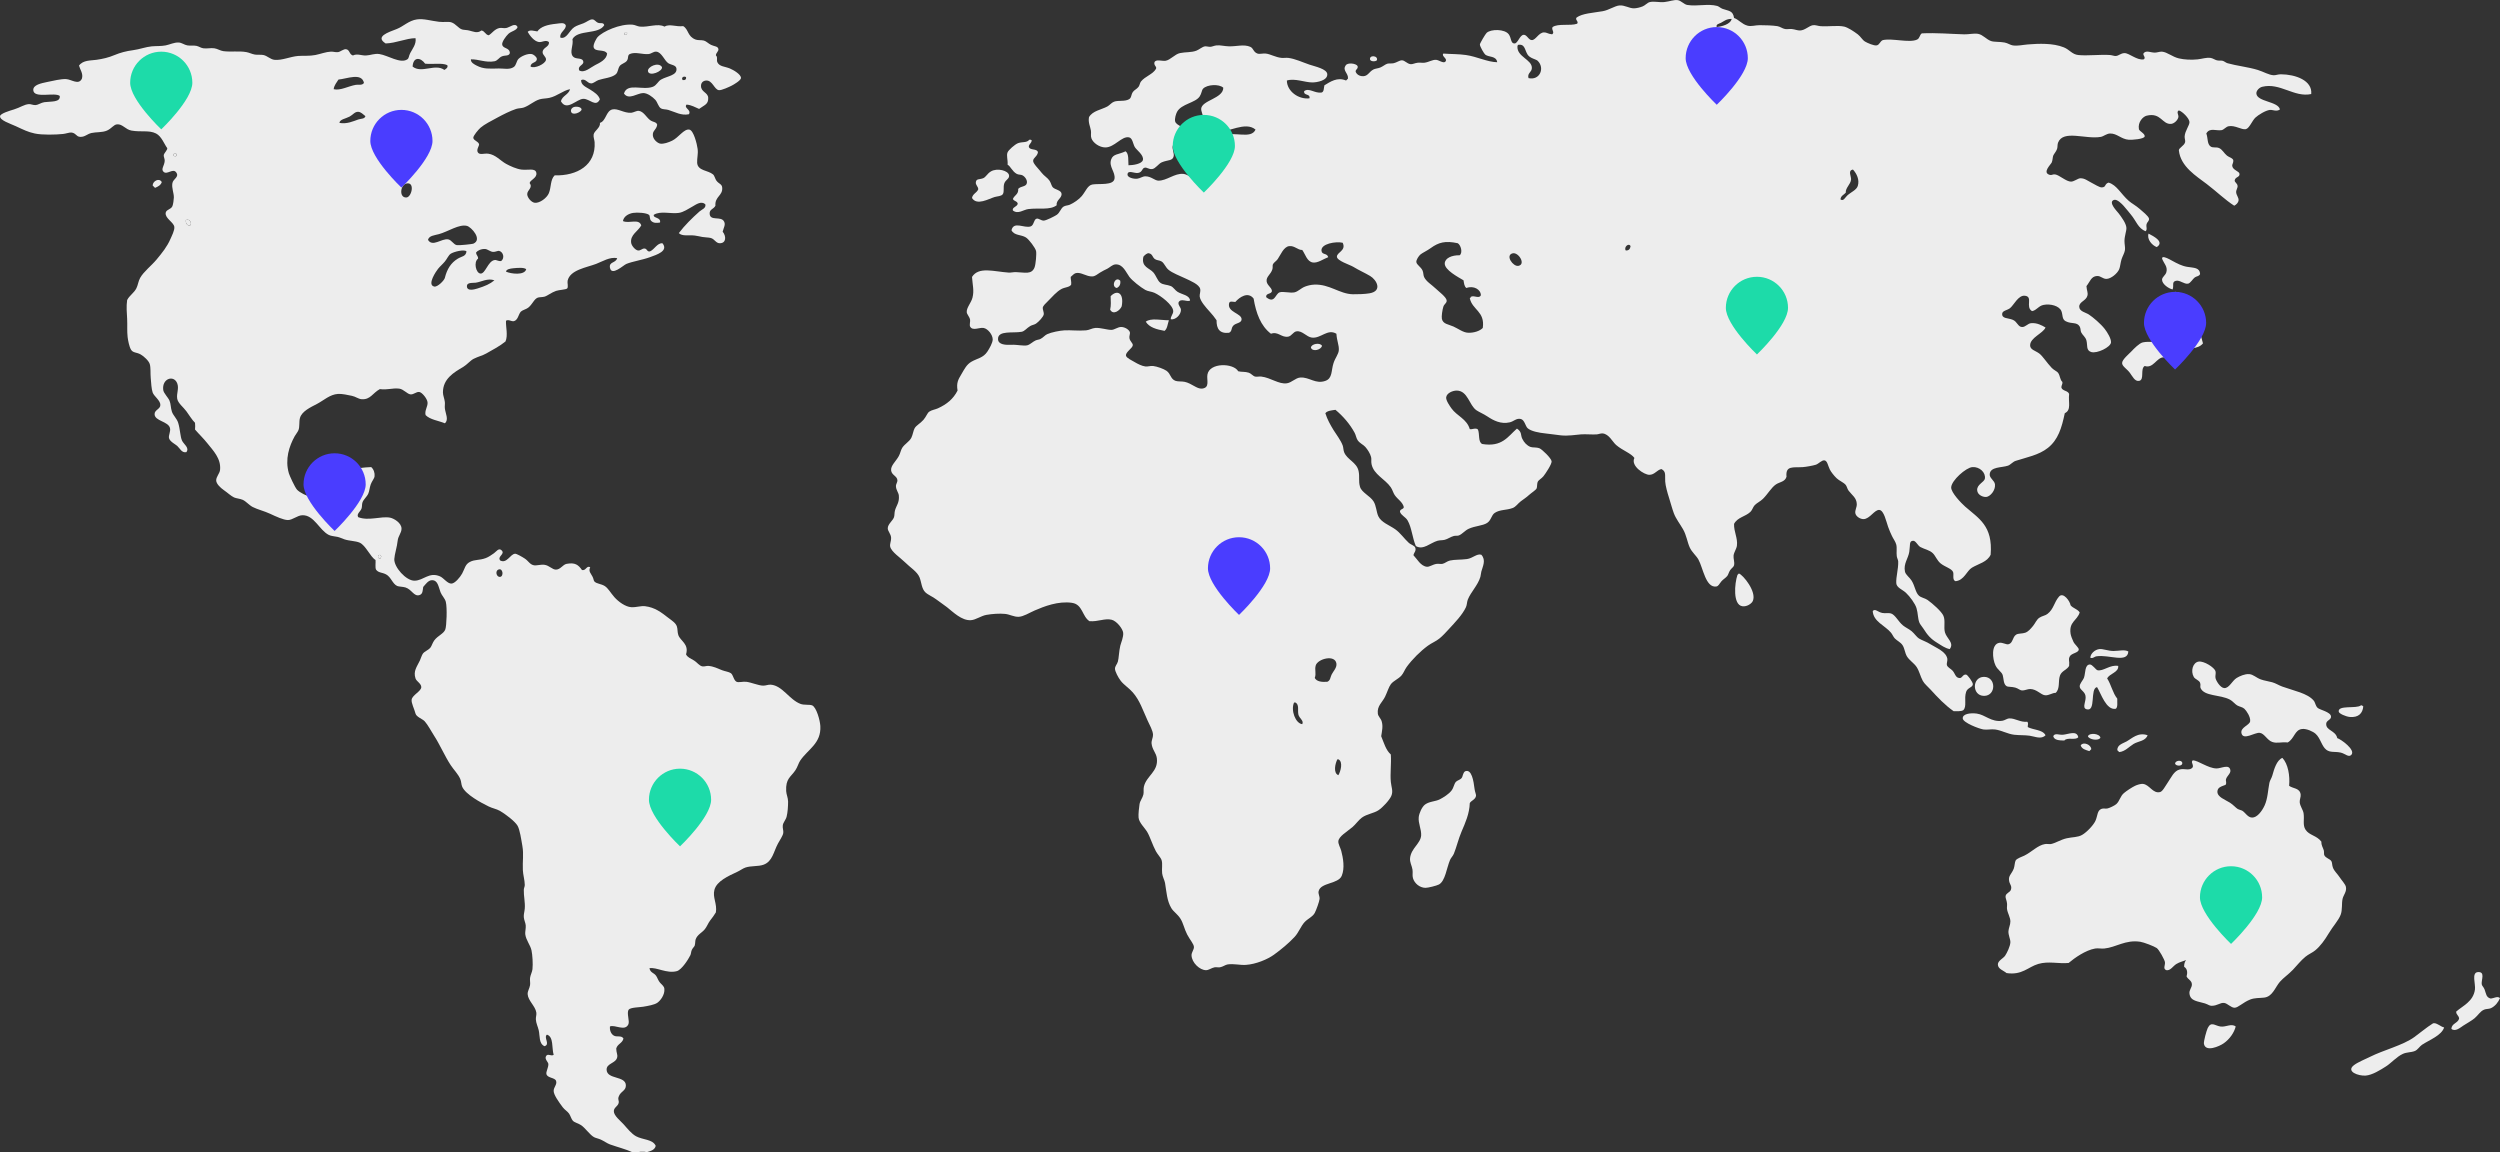 <?xml version="1.0" encoding="UTF-8"?>
<!DOCTYPE svg PUBLIC "-//W3C//DTD SVG 1.1//EN" "http://www.w3.org/Graphics/SVG/1.1/DTD/svg11.dtd">
<!-- Creator: CorelDRAW -->
<svg xmlns="http://www.w3.org/2000/svg" xml:space="preserve" width="78.923mm" height="36.372mm" version="1.1" style="shape-rendering:geometricPrecision; text-rendering:geometricPrecision; image-rendering:optimizeQuality; fill-rule:evenodd; clip-rule:evenodd"
viewBox="0 0 6018.84 2773.78"
 xmlns:xlink="http://www.w3.org/1999/xlink"
 xmlns:xodm="http://www.corel.com/coreldraw/odm/2003">
 <rect x="0" y="0" width="6018.84" height="2773.78" fill="#333333" stroke="none"/>
 <defs>
  <style type="text/css">
   <![CDATA[
    .fil1 {fill:#1DDBA9;fill-rule:nonzero}
    .fil2 {fill:#4A3DFF;fill-rule:nonzero}
    .fil0 {fill:#EDEDED;fill-rule:nonzero}
   ]]>
  </style>
 </defs>
 <g id="Camada_x0020_1">
  <path class="fil0" d="M5996.8 2404.1c6.92,-0.59 16.2,-6.75 22.04,-1.16 -4.22,10.01 -11.76,19.7 -22.04,24.35 -4.81,2.13 -11.16,1.34 -16.22,3.47 -9.63,3.98 -14.71,14.02 -23.14,20.88 -7.98,6.48 -18.51,12.02 -26.71,17.4 -7.85,5.09 -19.32,15.6 -28.95,8.07 0.73,-13.56 15.18,-13.39 18.57,-24.37 -0.06,-8.1 -7.24,-8.98 -6.97,-17.38 16.06,-14.07 41.32,-24.18 45.17,-53.27 1.75,-12.89 -8.72,-40.54 6.97,-41.75 18.46,-1.4 8.04,18.56 9.28,28.98 0.48,4.19 4.81,7.1 6.91,12.77 3.85,10.12 3.53,19.37 15.09,22.01z"/>
  <path class="fil0" d="M5884.38 2473.62c-6.43,19.37 -34.62,29.48 -53.32,41.75 -5.7,3.77 -10.39,12.35 -17.38,15.01 -9.04,3.64 -19.32,2.45 -28.95,6.97 -15.31,7.21 -26.82,21.28 -40.57,30.16 -13.48,8.66 -33.14,20.85 -48.69,22 -17.17,1.32 -48.83,-9.71 -27.82,-25.47 9.09,-6.81 28.44,-14.8 38.26,-19.67 32.95,-16.57 79.3,-27.71 106.61,-47.56 15.42,-11.22 29.38,-23.14 44.07,-32.45 7.29,-4.68 19.64,7.89 27.79,9.26z"/>
  <path class="fil0" d="M5683.86 1698.25c3.71,-1.02 3.61,1.81 5.81,2.32 -1.4,16.54 -11.32,27.39 -32.47,25.52 -9.44,-0.88 -25.96,-7.96 -26.63,-12.75 -2.37,-16.65 42.69,-6.4 53.29,-15.09z"/>
  <path class="fil0" d="M5627.07 1777.06c8.37,2.37 45.6,28.74 33.6,40.54 -6.48,6.51 -14.85,-3.44 -25.45,-5.76 -14.18,-3.12 -25.07,0.68 -34.78,-6.96 -11.04,-8.64 -13.67,-27.45 -25.51,-38.23 -5.97,-5.49 -21.77,-12.78 -32.42,-11.62 -18.42,1.99 -18.23,23.08 -34.78,32.47 -15.82,-1.72 -25.18,2.88 -37.1,-1.18 -12.54,-4.26 -18.83,-20.51 -30.15,-21.99 -11.76,-1.61 -39.66,18.97 -44.02,1.16 -3.52,-14.44 19.45,-19.18 20.85,-29 1.48,-10.06 -9.04,-25.72 -13.91,-30.13 -4.87,-4.39 -11.68,-4.74 -17.38,-8.1 -5.92,-3.55 -10.52,-10.33 -17.4,-13.91 -24.27,-12.67 -61.34,-7.5 -70.68,-27.81 -1.66,-3.61 0.92,-7.57 -1.15,-12.76 -2.53,-6.34 -11.87,-8.39 -15.09,-13.88 -8.21,-14.15 -2.45,-35.03 11.59,-37.12 12.67,-1.88 37.67,13.74 40.57,23.21 1.56,4.95 -1.05,10.49 0,16.2 1.32,6.86 11.54,23.6 20.88,24.35 11.97,0.97 19.07,-17.57 30.1,-24.35 7.64,-4.65 20.13,-10.06 30.16,-9.26 9.85,0.73 16.46,8.5 27.79,12.71 8.1,3.07 18.21,4.27 27.84,6.96 8.4,2.39 15.69,7.34 24.32,10.44 27.58,10.01 60.43,15.87 75.33,33.63 4.06,4.87 3.98,12.03 9.31,17.38 4.9,4.95 31.69,9.79 32.42,20.87 0.59,8.42 -11.04,8.93 -11.57,17.38 -1.08,16.87 22.6,15.9 26.63,34.76z"/>
  <path class="fil0" d="M5382.52 2471.3c-3.45,14.45 -14.47,30.54 -28.98,40.57 -10.46,7.27 -43.69,21.98 -47.48,1.18 -1.08,-5.8 6.45,-32.69 9.23,-38.25 8.21,-16.25 16.95,-5.62 30.13,-3.5 13.56,2.21 26.29,-8.21 37.1,0z"/>
  <path class="fil0" d="M5292.12 786.09c4.71,13.91 7.92,27.63 11.62,40.57 -12.8,15.9 -38.06,10.01 -56.79,18.53 -8.79,4.01 -11.24,18.65 -19.72,20.88 -6.83,1.78 -12.1,-5.92 -18.53,-5.81 -16.66,0.32 -24.81,27.87 -45.22,20.85 -11.68,6.99 0.46,33.68 -13.89,35.92 -10.22,1.61 -15.85,-11.57 -22.06,-19.67 -7.47,-9.85 -18.21,-15.23 -18.48,-23.19 -0.32,-8.26 16.59,-22.09 21.98,-27.79 6.59,-7.05 19.51,-20.21 27.79,-22.06 15.47,-3.39 31.15,1.5 42.94,-3.45 10.14,-4.33 10.71,-20.34 16.19,-24.34 4.66,-3.45 9.96,-2.5 13.94,-4.63 10.73,-5.84 22.35,-25.88 16.22,-46.38 -3.87,-12.91 -25.34,-27.07 -11.57,-42.88 20.5,2.2 47.6,22.41 50.98,42.88 1.32,7.99 -3.12,15.98 -2.36,24.35 0.43,4.79 4.87,9.95 6.96,16.22z"/>
  <path class="fil0" d="M5296.78 659.75c-2.62,5.93 -7.85,4.68 -12.73,8.13 -4.76,3.33 -10.39,13.93 -16.22,15.04 -9.33,1.78 -19.77,-9.12 -29.03,-6.94 -10.84,2.58 -4.49,10.95 -8.1,20.85 -9.49,-1.99 -25.1,-12.62 -25.5,-23.17 -0.24,-6.64 8.37,-10.76 10.46,-18.53 3.45,-13.27 -5.46,-19.91 -10.46,-32.45l1.16 -3.49c11.32,-2.37 33.57,18.97 59.13,23.16 16.49,2.75 30.32,1.27 31.29,17.4z"/>
  <path class="fil0" d="M5253.92 1836.19c1.16,9.63 -15.63,8.5 -17.38,2.26 0.32,-7.45 15.31,-9.79 17.38,-2.26z"/>
  <path class="fil0" d="M5172.75 562.42c11.49,6.06 39.27,19.8 19.69,32.44 -11.87,-4.39 -24.21,-19.37 -19.69,-32.44z"/>
  <path class="fil0" d="M5119.45 1785.21c13.26,-7.24 27.77,-23.08 50.98,-15.12 -5.09,14.45 -22.57,14.15 -33.6,20.88 -11.2,6.83 -20.64,18.37 -34.76,19.69l-4.65 -4.65c-0.05,-12.94 12.86,-15.87 22.03,-20.8z"/>
  <path class="fil0" d="M5088.16 1567.26c13.61,0.03 26.42,-4.16 35.89,1.16 -1.77,29 -46.7,6.97 -76.46,11.62 -6.34,0.97 -8.21,5.9 -15.09,3.45 0.38,-9.79 10.98,-19.7 22.01,-20.83 8.5,-0.88 21.2,4.58 33.65,4.6z"/>
  <path class="fil0" d="M5099.73 1603.18c1.3,16.04 -20.58,17.81 -26.66,30.18 9.63,14.72 13.38,35.3 24.35,48.64 -0.46,8.83 1.78,20.39 -3.5,24.35 -23.3,4.47 -35.86,-37.45 -45.19,-52.14 -17.84,3.36 -1.56,60.4 -25.48,53.3 -11.73,-3.47 0.16,-19.77 -2.34,-32.42 -2.15,-11.11 -13.05,-13.4 -13.91,-22.06 -0.67,-7.15 7.89,-14.72 10.44,-21.98 3.68,-10.55 1.34,-30.75 13.91,-31.32 6.18,-0.24 14.5,13.05 18.53,13.91 13.86,2.96 30.3,-14.09 49.85,-10.46z"/>
  <path class="fil0" d="M5056.85 1775.9c-4.28,8.77 -28.12,4.55 -30.11,-3.49 4.06,-9.1 28.12,-6.38 30.11,3.49z"/>
  <path class="fil0" d="M5034.79 1803.69l-4.58 4.65c-8.82,-2.8 -18.21,-4.93 -20.87,-13.88 6.51,-9.58 25.18,-1.67 25.45,9.23z"/>
  <path class="fil0" d="M5003.53 1774.71c-5.9,8.37 -26.29,-0.67 -33.6,8.13 -12.06,-0.33 -24.21,-0.46 -26.66,-10.44 3.47,-8.47 14.47,-2.64 23.16,-3.47 14.02,-1.24 33.39,-11.11 37.1,5.78z"/>
  <path class="fil0" d="M4840.11 2218.63c-0.08,-10.26 -6.51,-19.24 -8.15,-30.11 -0.56,-3.9 0.59,-8.98 0,-13.93 -0.72,-7.16 -4.28,-13.16 -3.44,-17.38 1.61,-7.67 10.55,-8.48 12.77,-15.07 3.64,-10.81 -4.44,-12.54 -4.65,-25.5 -0.16,-9.15 6.94,-13.61 11.6,-25.48 2.15,-5.51 2.23,-15.79 4.6,-19.69 3.04,-4.96 15.85,-9.15 20.87,-11.57 17.78,-8.72 32.01,-24.95 49.88,-27.85 4.52,-0.75 10.65,0.56 13.91,0 10.49,-1.85 23.7,-10.65 38.23,-13.91 14.07,-3.17 26.5,-1.99 37.1,-8.14 11.62,-6.7 28.06,-24.24 32.41,-34.76 5.3,-12.7 3.74,-23.47 13.91,-27.8 5.01,-2.1 9.88,0.17 15.07,-1.15 5.38,-1.37 16.89,-6.89 20.87,-10.41 8.08,-7.24 9.4,-19.1 18.54,-26.69 6.32,-5.22 18.24,-13.26 26.66,-17.35 4.95,-2.48 14.15,-5.09 18.51,-4.66 16.36,1.4 23.97,24.19 41.75,19.7 6.35,-1.59 12.81,-15.09 18.57,-23.17 8.37,-11.81 14.44,-27.76 28.97,-31.29 11.71,-2.88 24.83,4.5 31.26,-5.81 1.46,-7.31 -5.46,-11.65 0,-16.22 13.54,0.84 36.38,19.07 56.79,19.67 11,0.37 31.45,-11.97 33.63,4.68 0.97,7.34 -8.26,13.32 -10.44,20.85 -1.53,5.32 2.29,8.21 -1.15,13.91 -9.45,3.74 -19.42,5.67 -19.7,16.22 -0.35,13.24 18.7,19.42 30.11,26.68 7.85,4.96 14.37,12.54 18.56,15.04 3.58,2.1 9.23,3.1 11.59,4.63 7.53,4.9 12.83,15.95 23.22,16.25 11.76,0.27 23.51,-14.72 30.11,-29 7.69,-16.71 8.12,-36.96 11.56,-54.48 1.16,-5.86 5.33,-11.57 6.97,-17.38 4.47,-15.84 10.52,-37.26 24.32,-42.88 13.83,14.67 18.54,43.16 16.25,67.26 9.26,7.05 25.53,4.71 27.79,20.87 0.79,5.57 -2.77,12.73 -2.31,18.51 0.81,9.74 8.05,18.3 9.3,26.64 2.32,15.44 -2.58,28.19 4.61,39.44 9.04,14.15 26.77,13.7 38.25,29 -0.21,9.5 3.55,13.35 5.79,20.8 1.08,3.55 0.05,9.31 1.18,11.62 3.71,7.75 13.75,8.5 17.38,15.07 1.78,3.2 1.27,9.25 3.47,15.04 3.17,8.53 10.81,14.88 16.22,23.19 5.25,8.05 13.8,16.79 15.07,23.21 2.31,11.52 -6.06,19.45 -8.13,28.95 -2.5,11.55 0,26.39 -4.6,38.26 -5.38,13.91 -18.65,27.65 -29,45.17 -8.5,14.44 -20.04,30.7 -32.44,40.57 -7.34,5.86 -16.04,9.25 -23.19,15.12 -11.11,9.04 -20.21,20.77 -30.13,31.29 -10.44,11.04 -23.08,19.45 -31.32,28.93 -11.89,13.8 -17.81,36.02 -38.23,38.25 -11.94,1.34 -22.65,0.3 -33.6,4.68 -17.17,6.8 -28.54,19.37 -37.07,19.67 -8.96,0.3 -17.22,-10.49 -25.5,-11.57 -9.31,-1.18 -16.58,7.02 -30.14,6.91 -5.54,-0.02 -8.31,-3.28 -16.22,-5.76 -16.54,-5.27 -34.76,-5.06 -37.07,-23.18 -1.32,-9.88 6.29,-14.31 5.76,-23.19 -0.49,-8.85 -9.15,-11.06 -12.75,-18.54 2.29,-7.96 2.66,-18.05 -5.81,-23.19 -0.27,-7.21 1.56,-12.38 4.65,-16.22 -6.73,2.85 -15.58,4.63 -23.19,9.3 -8.45,5.09 -14.53,16.79 -24.3,15.04 -9.17,-3.2 -2.12,-12.32 -3.47,-19.71 -1.02,-5.6 -13.85,-29.57 -19.74,-33.61 -6.7,-4.55 -31.21,-13.77 -39.39,-15.06 -35.84,-5.6 -58.65,13.53 -86.95,16.25 -7.27,0.69 -15.18,-1.21 -21.99,0 -23.3,4.09 -49.26,22.57 -63.76,34.75 -23.99,2.37 -48.29,-4.92 -73.04,2.34 -24.56,7.16 -38.63,27.63 -76.46,21.99 -7.48,-6.46 -20.8,-9.63 -20.85,-20.85 -0.08,-8.85 13.07,-14.53 17.38,-20.86 4.55,-6.78 12.37,-22.7 12.72,-32.47 0.24,-7.69 -5.19,-16.92 -4.65,-26.61 0.43,-7.61 4.74,-15.71 4.65,-23.24z"/>
  <path class="fil0" d="M4820.42 1735.32c6.32,-0.88 11.03,-5.57 17.38,-5.75 13.51,-0.54 26.87,9.98 42.86,8.04 3.47,3.77 1.1,6.86 1.18,12.81 13.56,7.26 35.8,5.92 42.86,19.66 -10.14,10.79 -25.24,3.07 -38.26,1.16 -11.76,-1.67 -24.3,-0.86 -37.07,-2.31 -16.23,-1.88 -30.89,-10.84 -46.33,-12.73 -9.39,-1.18 -19,1.34 -27.84,0 -10.42,-1.62 -49.29,-16.3 -49.83,-26.63 -0.56,-10.71 17.49,-13.7 33.6,-11.62 20.8,2.74 34.74,21.09 61.45,17.37z"/>
  <path class="fil0" d="M4851.68 1655.37c-8.74,-2.45 -16.98,-1.11 -20.82,-3.5 -7.94,-4.87 -6.76,-18.75 -9.31,-26.63 -2.55,-8.02 -12.16,-12.27 -17.33,-23.19 -7.59,-15.82 -10.81,-51.19 9.23,-54.48 8.07,-1.34 16.39,4.87 22.01,3.5 11.19,-2.78 9.23,-17.22 18.56,-23.22 5.16,-3.33 14.67,-1.94 22.03,-4.63 7.59,-2.79 13.29,-9.98 18.54,-16.22 4.87,-5.78 8.66,-15.5 15.06,-19.67 7.21,-4.76 13.89,-4.87 19.7,-9.3 15.17,-11.6 15.69,-27.74 27.82,-41.73 10.3,-11.81 26.58,11.38 27.81,20.88 5.76,7.37 17.11,9.17 22.01,17.38 -6.81,20.39 -26.07,22.14 -22.01,51 0.67,4.68 3.87,13.43 6.97,19.72 3.31,6.78 13.1,14.07 12.73,18.51 -0.73,8.66 -18.19,8.29 -22.04,17.38 -3.49,8.43 0.27,8.99 -1.13,22.01 -4.9,9.47 -17.97,11.76 -22.03,23.22 -4.9,13.77 0.72,31.58 -10.44,41.72 -7.69,-0.4 -16.11,6.67 -25.45,5.76 -10.14,-0.92 -19.86,-14.85 -35.97,-15.07 -6.16,-0.02 -13.42,3.94 -19.72,3.5 -4.92,-0.37 -8.93,-4.92 -16.22,-6.94z"/>
  <path class="fil0" d="M4776.7 1629.57c29.46,0 29.46,45.76 0,45.76 -29.51,0 -29.51,-45.76 0,-45.76z"/>
  <path class="fil0" d="M4733.47 1624.06c3.63,0.48 16.44,18.32 16.22,23.19 -0.37,8.21 -12.64,7.72 -16.22,18.56 -5.44,16.65 2.45,35.51 -6.94,44.04 -5.28,3.2 -14.77,2.23 -23.17,2.29 -21.03,-14.77 -37.66,-32.4 -55.66,-52.14 -6.51,-7.18 -14.47,-13.4 -18.54,-20.88 -6.02,-11.08 -8.18,-23.24 -15.04,-33.6 -6.11,-9.09 -17.24,-15.6 -23.22,-25.48 -4.84,-8.15 -5.3,-18.83 -10.41,-26.66 -4.79,-7.31 -12.86,-10.44 -18.56,-16.27 -3.68,-3.77 -5.81,-9.72 -9.26,-13.89 -14.55,-17.46 -42.58,-26.55 -44.01,-52.16 5.95,-6.78 12.05,2.55 23.16,4.65 7.18,1.37 15.69,-0.56 20.85,1.16 10.52,3.55 17.78,19.99 28.98,28.98 6.27,5.06 14.42,8.53 20.82,13.9 6.89,5.76 11.92,13.99 17.41,17.36 7.53,4.65 18,7.66 27.82,13.96 13.39,8.5 37.34,17.35 40.56,34.78 0.79,4.31 -2.01,11.6 -1.15,15.02 1.59,6.08 9.28,8.74 13.91,13.91 5.7,6.45 6.86,16.14 15.06,17.4 8.15,2.29 8.53,-9.26 17.38,-8.12z"/>
  <path class="fil0" d="M4186.41 1380.66c9.98,3.28 43.29,43.74 33.6,66.1 -2.74,6.32 -14.23,14.5 -25.47,12.72 -22.95,-3.63 -18.57,-54.72 -11.6,-75.33l3.47 -3.49z"/>
  <path class="fil0" d="M3415.66 1967.18c1.02,-9.36 7.69,-24.65 15.09,-30.18 10.68,-7.94 25.13,-7.13 35.92,-12.75 8.9,-4.66 21.22,-12.32 27.81,-20.85 5.6,-7.24 5.9,-15.5 10.47,-20.88 3.09,-3.71 10.11,-4.74 13.85,-9.26 3.36,-4.09 2.64,-11.7 8.15,-16.19 16.09,-6.89 20.72,22.6 23.19,42.85 0.73,6.3 4.01,13.08 3.42,16.2 -1.64,9.26 -11.84,11.14 -15.04,17.46 -0.78,25.36 -10.76,47.46 -19.72,68.33 -7.69,18.03 -12.16,37.77 -18.53,53.32 -2.29,5.65 -7.16,10.07 -9.23,15.04 -8.37,19.72 -11.46,50.69 -26.69,59.13 -5.48,2.99 -26.63,8.18 -32.47,8.1 -14.18,-0.21 -26.47,-10.87 -30.1,-23.16 -1.97,-6.59 -0.03,-13.45 -1.19,-20.85 -1.4,-9.33 -6.91,-17.27 -5.78,-27.84 2.59,-23.6 25.56,-35.03 26.66,-54.48 0.83,-14.63 -7.43,-29.19 -5.81,-43.99z"/>
  <path class="fil0" d="M3679.93 188.05c27.26,6.32 40.04,-24.4 22.01,-41.75 -4.19,-4.03 -18.43,-5.62 -24.3,-15.04 -7.1,-11.32 -6.1,-26.48 -23.21,-23.19l-1.16 3.47c-1.61,25.32 35.3,31.72 34.76,52.16 -0.24,10.71 -11.57,11.84 -8.1,24.35zm489.11 -142.59c-12.75,0 -17.56,5.03 -25.48,9.28 -4.39,2.31 -13.26,3.61 -10.43,10.41 11.11,-1.32 33.25,-6.38 35.91,-19.69zm303.66 402.17c4.61,-14.76 -2.55,-29.64 -11.59,-39.41 -13.37,2.32 -3.71,16.25 -4.63,24.37 -1.32,11.49 -13.53,19.48 -12.75,31.29 -4.44,5.19 -12.06,7.24 -12.73,16.2 7.37,5.11 10.58,-3.98 16.2,-9.26 8.88,-8.31 22.44,-13.23 25.5,-23.19zm-1249.42 395.24c0.64,-12.43 -4.74,-21.82 -5.81,-39.39 -21.39,-12.91 -37.37,11.97 -59.11,9.26 -13.32,-1.67 -22.89,-17.22 -37.07,-15.04 -7.8,1.16 -11.68,11.25 -19.72,12.73 -16.57,3.04 -24.11,-13.29 -41.7,-6.95 -24.83,-18.91 -35.92,-49.72 -41.73,-84.64 -13.53,-17.73 -34.17,-3.31 -44.04,8.12 -6.1,-0.05 -13.69,-3.36 -15.06,3.47 -4.55,21.44 30.32,23.73 30.13,38.28 -0.14,9.42 -13.61,8.56 -19.72,15.02 -6.45,6.89 -2.15,13.02 -10.41,17.4 -22.84,2.72 -30.43,-9.74 -30.13,-30.13 -9.88,-14.99 -22.33,-25.88 -31.29,-38.23 -3.31,-4.57 -8.26,-11.7 -9.28,-18.59 -0.81,-5.41 2.59,-12.3 1.18,-18.51 -2.52,-11.06 -23.14,-19.42 -35.94,-25.48 -13.7,-6.57 -30.86,-12.73 -40.57,-20.88 -6.89,-5.81 -10.11,-15.87 -16.22,-19.69 -5.16,-3.26 -11.62,-2.59 -16.25,-5.81 -6.34,-4.44 -5.27,-11.84 -13.91,-13.94 -4.33,-1.59 -11.08,4.36 -13.88,8.15 -5.65,25.3 14.9,27.01 24.32,38.21 6.46,7.72 9.69,19.32 16.25,24.34 6.99,5.44 16.49,4.42 25.48,8.13 6.22,2.55 10.25,10.27 16.22,13.91 11.06,6.73 28.84,7.91 30.13,20.85 -6.86,4.68 -22.47,-6.81 -27.79,4.65 -1.37,7.53 5.97,11.41 5.81,18.54 -0.33,11.4 -13,23.92 -24.37,22.05 -1.14,-6.8 6.05,-12.37 5.81,-19.74 -0.51,-14.74 -30.16,-37.23 -45.2,-44.01 -7.05,-3.2 -15.63,-3.36 -22.03,-6.97 -11.41,-6.41 -31.32,-22.14 -38.26,-31.29 -8.28,-10.97 -15.39,-31.29 -33.6,-30.13 -7.43,0.46 -13.58,7.27 -19.69,10.44 -5.57,2.85 -11.71,5.46 -17.41,9.23 -6.75,4.49 -12.24,9.04 -18.53,9.28 -14.56,0.62 -26.91,-10.79 -39.39,-8.1 -4.22,0.92 -7.75,4.68 -12.78,9.28 -0.16,6.78 2.04,11.09 1.18,18.51 -3.79,6.54 -14.99,6.14 -23.19,10.47 -12,6.32 -22.67,19.32 -32.47,28.97 -6.26,6.22 -11.94,11.32 -12.75,16.22 -0.62,3.82 3.26,11.09 2.34,16.23 -1.02,5.59 -11.52,17.19 -18.53,22 -4.12,2.83 -9.56,3.23 -13.91,5.81 -9.15,5.41 -13.21,12.46 -20.88,13.91 -20.26,3.79 -57.06,-4.06 -56.76,17.38 0.16,14.34 19.53,14.42 31.28,13.88 16.39,-0.62 30.32,3.5 39.39,1.19 6.27,-1.59 13.1,-8.59 19.69,-11.6 4.17,-1.85 8.45,-1.88 11.6,-3.47 6.94,-3.47 10.84,-9.12 16.25,-11.59 10.6,-4.84 30.31,-8.61 41.7,-9.29 15.63,-0.88 31.96,1.65 52.16,0 7.18,-0.53 14.31,-5.16 22.03,-5.78 12.62,-1 29.22,4.98 39.39,4.65 7.05,-0.24 14.93,-7.1 23.19,-6.96 9.33,0.13 19.16,6.78 20.85,12.75 0.97,3.42 -1.97,8.79 -1.16,13.91 1.35,8.42 8.59,11.91 8.13,17.38 -0.59,7.24 -18.7,16.95 -16.23,25.5 1.62,5.49 14.56,11.22 20.85,15.06 6.6,4.01 17.71,9.58 25.51,10.42 6.54,0.75 12.35,-1.81 18.56,-1.16 9.98,1.13 26.12,7.15 32.44,11.59 10.87,7.67 9.36,19.97 22.01,24.33 5.38,1.91 15.12,0.83 22.01,2.34 16.89,3.68 29.41,17.67 41.75,16.22 19.39,-2.23 10.55,-20.53 12.75,-33.58 4.95,-29.62 62.74,-28.25 74.17,-8.15 8.45,2.26 15.85,0.35 25.48,3.5 5.57,1.8 9.72,7.88 15.07,9.28 4.03,1.02 9.92,-0.62 15.06,0 22.22,2.5 42.37,19.05 61.45,16.2 12.1,-1.78 20.9,-13.16 32.42,-13.89 22.16,-1.4 36.37,16.5 60.29,8.08 17.59,-6.16 13.7,-24.4 19.7,-42.86 4.19,-12.86 12.26,-21.6 12.75,-31.29zm74.17 -136.75c31.42,-5.67 17.08,-32.25 1.16,-41.72 -12.06,-7.21 -26.5,-13.45 -40.57,-22.06 -8.15,-4.95 -39.2,-14.37 -39.39,-24.3 -0.24,-10.89 23.08,-14.47 13.91,-33.62 -15.88,-3.85 -53.59,2.2 -50.98,19.69 1.48,10.11 13.45,4.52 16.19,15.07 -11.35,4.06 -25.18,14.63 -37.07,12.77 -14.2,-2.23 -17.86,-19.69 -25.48,-30.15 -11.06,0.34 -18.32,-10.68 -31.31,-9.28 -13.61,1.5 -20.85,21.28 -27.82,31.31 -3.68,5.27 -9.58,7.99 -11.59,12.75 -1.21,2.85 0.11,7.43 -1.16,11.57 -3.95,12.89 -15.12,17.59 -13.93,28.97 1.1,10.07 12,14.56 12.77,23.19 -0.78,8.91 -15.04,4.28 -13.9,15.07 20.74,17.14 21.89,-8.07 32.47,-11.57 8.47,-2.85 25.13,2.34 35.89,0 8.69,-1.94 15.55,-10.2 25.5,-13.93 6.08,-2.29 13.61,-4.28 22.03,-4.66 36.89,-1.5 60.7,22.49 92.74,23.22 10.57,0.21 29.57,-0.35 40.54,-2.32zm272.4 83.43c5.78,-40.2 -25.53,-43.21 -31.32,-71.86 2.67,0.35 1.3,-3.33 3.5,-3.49 7.61,-3.64 19.13,5.86 23.16,-3.45 0.05,-13.72 -17.35,-23.97 -34.78,-17.38 -5.03,-3.44 -5.7,-11.27 -6.94,-18.53 -13.13,-7.83 -45.66,-24.91 -45.2,-40.57 0.37,-12.89 16.98,-20.1 35.92,-19.72 7.98,-6.06 2.85,-24.67 -4.61,-28.98 -29.99,-6.54 -45.95,-2.12 -64.94,11.6 -9.09,6.59 -19.23,11.13 -24.34,15.06 -4.68,3.64 -10.93,13.56 -10.42,18.54 0.73,7.15 11,11.41 15.1,20.88 2.07,4.9 1.61,10.97 3.44,15.06 5.09,11.2 18.05,18.4 27.82,27.79 6.91,6.65 26.28,21.04 26.66,28.98 0.37,6.62 -5.95,8.1 -8.07,15.09 -2.18,6.86 -4.71,23.03 -3.48,28.97 2.53,12.73 15.72,13.16 27.77,18.54 11.97,5.35 23.51,14.77 35.94,15.06 13.26,0.35 27.36,-3.9 34.79,-11.59zm85.76 -149.5c18.78,-3.63 0.21,-33.65 -13.93,-30.16 -18.46,4.63 1.13,32.61 13.93,30.16zm270.03 -47.53c-4.35,-8.75 -16.89,2.58 -11.56,10.46 7.85,0.48 10.65,-4.06 11.56,-10.46zm-790.42 1150.93c4.58,-8.5 -7.31,-14.05 -9.3,-23.19 -2.29,-10.71 2.61,-23.24 -6.94,-28.97l-3.48 0c-8.39,18.99 3.5,50.33 19.72,52.16zm70.68 -119.4c3.93,-8.02 13.1,-16.52 11.57,-26.64 -3.34,-22.35 -45.09,-11.32 -49.8,4.63 -3.2,10.73 1.88,19.23 -2.34,30.13 4.55,8.58 16.01,10.28 30.13,9.26 7.8,-3.45 6.86,-10.01 10.44,-17.38zm16.22 242.26c5.35,-8.53 12.11,-32.47 0,-38.25l-2.29 0c-5.19,9.6 -10.71,32.85 2.29,38.25zm-640.92 -414.96c-33.39,-4.9 -67.55,8.58 -90.42,18.51 -13.19,5.78 -26.64,14.55 -38.23,15.09 -11.03,0.54 -21.85,-5.84 -32.44,-6.94 -13.83,-1.43 -31.53,-0.11 -45.23,2.31 -13.32,2.37 -25.34,11.89 -37.1,12.75 -22.46,1.7 -43.82,-20.26 -57.92,-31.28 -8.63,-6.73 -17.4,-12.27 -25.5,-18.54 -8.66,-6.78 -19.88,-10.87 -26.66,-17.38 -9.12,-8.85 -9.12,-24.21 -13.91,-35.94 -5.62,-13.83 -22.84,-23.97 -35.92,-37.07 -9.81,-9.82 -32.34,-24.49 -34.78,-37.1 -1.24,-6.43 2.75,-13.89 2.31,-20.88 -0.62,-10.14 -8.26,-15.9 -8.1,-23.16 0.22,-10.2 12.22,-18.08 15.07,-26.66 1.48,-4.39 0.75,-10.6 2.31,-16.22 3.23,-11.76 11.04,-18.73 9.29,-35.95 -0.7,-6.86 -6.6,-13.1 -6.97,-22 -0.24,-6.11 4,-9.5 3.47,-15.09 -0.88,-9.88 -13.72,-11.81 -15.07,-23.17 -1.34,-11.7 11.22,-21.44 18.57,-34.76 3.3,-5.99 5.11,-15.12 8.09,-19.69 6.49,-9.85 17.09,-14.63 22.04,-24.37 3.63,-7.16 4.81,-17.78 8.1,-23.17 4.27,-6.91 12.77,-10.62 20.87,-19.69 6.59,-7.43 9.28,-16.38 13.91,-19.72 5.81,-4.19 14.53,-5.22 20.87,-8.1 21.44,-9.76 37.13,-22.38 47.49,-42.88 -3.15,-18.67 1.62,-26.55 9.28,-39.41 7.08,-11.89 12.27,-23.3 24.35,-30.13 14.5,-8.21 28.11,-8.96 38.23,-24.32 5.06,-7.73 12.67,-21.02 12.75,-29 0.14,-11.46 -11.76,-26.15 -22.01,-27.82 -10.46,-1.67 -26.58,7.96 -32.44,-3.47 -1.88,-3.63 0.69,-12.19 0,-16.22 -1.35,-7.59 -7.85,-12.97 -8.1,-18.54 -0.56,-10.9 10.71,-22.22 13.88,-34.78 4.33,-17.06 0.16,-30.16 -1.16,-49.83 16.2,-25.53 52.19,-12.89 88.08,-10.46 5.38,0.4 11.57,-1.29 17.38,-1.13 21.28,0.51 38.05,6.91 45.2,-11.6 2.69,-6.94 5.09,-32.85 3.5,-39.41 -1.91,-7.75 -17.14,-27.87 -24.35,-32.42 -11.52,-7.34 -28.19,-4.14 -34.78,-17.4 5.35,-22.9 30.99,-3.85 46.35,-9.29 7.85,-2.77 6.97,-16.35 13.93,-18.53 4.77,-1.51 10.81,4.76 17.38,4.65 5.63,-0.11 25.99,-10.33 31.29,-13.93 7.43,-5 9.69,-15.39 16.22,-19.7 4.42,-2.91 10.25,-2.55 15.07,-4.62 9.88,-4.22 22.33,-12.89 29,-20.88 9.55,-11.46 13.86,-25.69 25.48,-27.82 15.55,-2.82 50.68,3.1 53.32,-13.9 2.47,-16.2 -14.26,-28.93 -8.1,-46.36 4.84,-13.8 17.24,-11.38 34.76,-19.69 8.44,5.97 5.99,23.14 6.94,33.63 10.76,0.08 32.69,-3.23 34.76,-12.78 2.61,-11.92 -15.69,-24.08 -19.7,-31.29 -4.33,-7.8 -5.25,-21.55 -13.9,-23.16 -17.62,-3.39 -34.79,24.32 -56.8,24.32 -14.47,0 -29.78,-11.16 -33.6,-22.01 -2.18,-6.22 -0.18,-12.08 -1.18,-18.56 -1.4,-9.47 -7.08,-19.32 -4.6,-32.45 8.85,-15.2 29.29,-17.65 44.04,-25.5 5.57,-2.99 10.04,-9.28 16.22,-11.59 10.39,-3.82 25.75,0.02 35.92,-5.81 6.45,-3.64 4.62,-9.98 9.28,-17.38 2.91,-4.66 9.98,-7.37 13.9,-12.73 2.72,-3.71 3.04,-9.33 5.79,-12.75 10.06,-12.54 28.46,-17.17 35.92,-30.13 3.3,-5.7 -5.7,-7.89 -3.45,-16.23 3.74,-8.09 18.19,-2.15 26.63,-3.49 11.55,-1.78 22.2,-15.79 34.76,-18.51 13.16,-2.85 27.23,-1.13 39.44,-5.79 7.29,-2.85 13.99,-9.44 20.85,-10.46 2.45,-0.37 9.28,1.32 12.75,1.16 4.42,-0.17 9.17,-2.88 15.07,-3.47 8.53,-0.86 19.07,2.07 30.13,2.31 18.32,0.4 35.75,-5.51 51.01,1.16 7.96,3.49 7.07,12.54 17.35,16.24 5.19,1.86 12.05,-0.75 19.72,0 11.36,1.05 23.19,8.91 38.25,10.42 5.35,0.53 10.87,-0.68 16.2,0 16.57,2.01 34.79,10.76 51.03,16.22 13.56,4.6 42.35,10.3 42.86,23.19 0.65,15.23 -25.02,19.67 -35.94,19.67 -18.21,0 -42.37,-10.63 -61.39,-4.61 0.29,26.2 28.6,46.09 54.47,42.86 2.26,-12.32 -14.63,-5.46 -12.77,-17.35 11.57,-8.75 25.4,5.83 41.75,3.47 6.38,-1.75 5.27,-10.92 6.94,-17.41 13.77,-8.34 31.02,-20.63 52.14,-11.57l4.65 -4.62c1.37,-12.76 -13.91,-19.37 -5.78,-31.32 4,-8.23 25.64,-5.41 28.97,1.19 1.64,7.82 -5.38,6.96 -4.68,13.88 4.12,9.25 13.56,10.73 18.56,10.46 11.39,-0.65 13.64,-10.78 24.37,-16.27 4.31,-2.18 10.68,-2.39 16.2,-4.6 6.57,-2.62 12.13,-7.86 17.38,-9.28 3.87,-1.03 9.69,0 15.09,-1.16 6.83,-1.48 14.07,-6.99 19.7,-6.94 6.99,0 11.97,8.07 20.85,9.28 4.84,0.62 10.33,-2.78 17.38,-3.5 5.7,-0.62 11.56,0.67 16.22,0 11.08,-1.62 18.67,-7.43 27.84,-6.97 6.46,0.38 17.54,9.07 22.01,4.66 7.47,-7.43 -10.01,-12.97 -4.6,-19.7 17.75,1.32 36.64,0.92 54.47,3.45 26.48,3.79 51.42,16.89 75.31,17.4 -2.26,-16.11 -20.69,-11.49 -28.98,-18.53 -2.53,-2.18 -12.89,-19.13 -12.73,-24.35 0.03,-2.61 13.1,-24.91 16.23,-27.82 10.2,-9.6 43.71,-9.55 53.27,3.48 6.56,8.9 4.41,22.3 13.91,22.03 8.21,-0.24 12.54,-20.39 22.03,-20.88 7.82,-0.4 11.81,12.92 19.69,12.75 9.61,-0.18 16.27,-18.05 29,-18.53 6.83,-0.27 9.12,3.52 19.67,4.63 7.26,-4.66 -2.39,-10.82 1.18,-17.41 12.97,-9.39 42.56,-2.26 59.11,-8.1 4.62,-5.48 -5.92,-9.39 -1.16,-15.06 14.28,-9.98 38.28,-10.9 62.6,-15.07 14.88,-2.53 28.9,-12.86 40.54,-13.91 12.16,-1.08 23.79,7.16 34.76,6.97 6.67,-0.11 14.45,-2.13 20.88,-4.63 6.51,-2.55 10.97,-8.85 17.4,-10.46 10.17,-2.48 23.03,1.21 34.79,0 12.43,-1.27 23.4,-6.06 32.42,-4.63 8.42,1.37 15.2,10.36 23.19,11.62 24.4,3.79 49.61,-3.68 71.83,2.31 3.98,1.08 7.99,5.19 12.78,6.97 14.87,5.44 25.04,3.71 27.81,22.01 11.73,4.14 18.59,14.88 32.45,18.53 9.23,2.43 18.56,-1.18 28.97,-1.18 13.7,0 31.21,0.54 42.86,2.32 6.67,1.04 12.13,5.92 18.59,6.96 4.65,0.79 10.87,-0.48 16.19,0 7.27,0.7 13.78,3.69 19.7,3.5 12.16,-0.4 21.36,-11.22 31.29,-12.78 5.32,-0.81 12.42,1.91 17.37,2.32 19.54,1.64 42.05,-2.53 57.95,1.18 8.53,1.99 23.08,11.36 32.47,18.54 6.81,5.19 10.95,13.48 17.36,17.37 6.11,3.69 21.57,10.31 27.87,9.29 7.4,-1.19 7.72,-9.42 15.04,-12.76 23,-5.11 63.79,7.34 82.29,-1.18 7.15,-3.28 5.76,-10.87 11.59,-15.04 34.76,-1.72 69.41,1.43 101.99,2.32 11.44,0.32 23.28,-2.94 33.63,-1.16 11.49,1.99 19.83,13.51 31.26,17.38 7.62,2.58 21.01,1.24 32.47,3.49 7.67,1.48 13.99,6.14 19.7,6.95 12.37,1.75 24.18,-1.4 35.94,-2.32 26.58,-2.15 60.74,-3.55 86.92,6.97 13.93,5.6 19.8,16.89 34.76,18.51 21.41,2.36 54.59,-1.75 76.51,0 5.22,0.46 10.11,2.61 13.88,2.31 7.37,-0.51 11.84,-6.75 20.88,-6.91 11.46,-0.27 29.76,17.89 46.38,15.04 7.18,-4.84 -5.76,-11.62 1.13,-16.23 6.51,-5.43 15.44,-0.05 25.5,0 5.49,0.06 12.22,-2.77 17.38,-2.31 12.75,1.13 24.83,12.54 40.57,16.2 12.51,2.96 29.67,4.03 45.22,2.34 11.14,-1.21 20.67,-4.95 31.29,-3.47 5.11,0.72 9.69,4.41 15.04,5.81 4.95,1.24 9.79,0.05 13.91,1.13 3.87,1.04 7.69,4.68 11.62,5.81 21.55,6.16 50.23,9.2 73.01,16.22 13.4,4.14 27.12,12.45 38.26,12.73 5.48,0.18 10.36,-2.37 17.38,-2.29 35,0.21 76.19,14.79 72.96,47.53 -40.95,8.99 -75.22,-28.22 -118.21,-17.4 -6.83,1.75 -14.44,9.26 -13.86,16.22 1.59,20.21 52.46,18.49 56.74,38.26 -8.34,6.24 -17.43,0.32 -24.32,1.18 -10.44,1.18 -28.06,12.24 -34.78,18.51 -7.83,7.34 -14.69,26.18 -23.17,27.82 -10.36,2.01 -26.17,-10.23 -41.72,-6.97 -5.73,1.21 -11.2,8.31 -16.22,9.28 -12.78,2.45 -29.06,-6.97 -37.05,8.13 4.19,10.57 1.64,25.34 10.41,31.28 5.65,3.87 12.73,0.86 19.69,3.47 8.15,3.04 12.64,12.97 19.67,18.54 5.79,4.55 11.92,4.68 15.09,10.44 0.75,8.53 -3.39,9.49 -2.31,15.09 1.8,9.71 17,11.89 17.38,18.51 0.53,8.4 -9.58,6.59 -11.57,15.07 -0.72,5.41 6.24,6.83 6.94,13.9 0.46,4.74 -3.82,9.72 -3.47,15.1 0.51,7.72 6.59,12.86 5.78,19.66 -0.67,5.86 -5.78,10.44 -10.46,12.78 -22.17,-14.26 -42.16,-33.9 -66.05,-52.16 -24.43,-18.73 -63.19,-41.73 -67.2,-81.12 -0.14,-6.05 12.78,-10.78 15.07,-19.71 0.94,-3.64 -1.46,-8.85 -1.16,-13.89 0.83,-13.61 12.08,-26.71 11.62,-34.76 -0.56,-8.88 -17.08,-25.36 -25.53,-27.84 -6.73,3.52 -0.08,10.55 -1.16,16.22 -1.34,7.02 -9.81,15.55 -17.38,16.25 -21.93,1.88 -24.37,-28.28 -59.13,-19.72 -8.98,2.23 -21.63,15.77 -18.51,32.45 0.95,5.09 14.88,10.52 13.89,17.4 -0.97,6.67 -31.59,8.64 -38.26,8.1 -18.7,-1.48 -28.3,-15.5 -45.17,-15.06 -8.29,0.21 -15.55,6.94 -22.03,8.09 -36.51,6.67 -90.69,-17.97 -103.12,13.91 -1.81,4.49 -0.81,10.39 -2.34,15.07 -2.26,6.7 -7.59,11.97 -9.28,16.22 -1.43,3.58 -1.19,10.65 -3.5,16.25 -2.1,5.03 -24.02,24.86 -4.63,30.13 4.63,1.24 6.81,-1.99 12.78,-1.16 9.95,1.35 26.52,17.33 38.2,17.36 7.02,0.02 16.71,-7.83 22.04,-8.08 10.73,-0.53 18.48,6.41 26.63,10.39 7.83,3.85 19.72,11.92 25.56,11.6 10.92,-0.54 5.7,-8.13 16.19,-11.6 20.04,5.95 29.44,27.2 48.67,44.07 6.97,6.1 17.27,11.32 26.69,19.71 5.22,4.66 21.33,17.22 22,23.17 0.62,5.54 -4.49,7.91 -5.81,12.75 -1.88,7.05 2.53,12.24 -2.31,17.38 -18.49,-6.83 -22.65,-25.07 -35.94,-40.57 -4.9,-5.76 -9.88,-12.61 -17.36,-20.85 -3.39,-3.71 -15.68,-16.76 -23.21,-13.91 -14.56,5.54 7.99,27.63 11.62,32.45 7.69,10.22 17.89,23.99 18.56,34.78 0.43,6.92 -4.52,19.45 -4.65,31.26 -0.08,8.02 2.01,15.28 1.18,22.04 -0.88,6.8 -5.7,14.55 -8.15,22.03 -2.71,8.47 -3.33,18.65 -5.76,24.32 -4.52,10.46 -19.67,22.76 -30.18,23.19 -9.63,0.4 -13.75,-7.43 -23.16,-6.94 -14.26,0.67 -16.9,13.83 -25.48,24.32 0.72,11.41 4.3,15.34 2.31,23.16 -3.12,12.3 -20.23,14.45 -19.69,26.69 0.46,11.32 15.63,13.53 23.16,18.54 10.36,6.89 28.44,22.19 38.26,34.78 6.45,8.26 15.73,23.67 15.09,32.42 -0.89,11.49 -33.9,27.44 -47.6,23.16 -12.94,-3.98 -8.5,-16.36 -11.54,-27.79 -2.37,-8.77 -9.23,-12.56 -12.73,-19.69 -1.85,-3.74 -0.99,-9.69 -3.52,-13.91 -6.97,-11.78 -19.18,-5.35 -33.63,-12.75 -9.44,-4.84 -6.7,-15.07 -10.41,-24.35 -4.98,-12.48 -25.99,-18.35 -42.86,-15.04 -12.4,2.39 -16.25,12.8 -27.81,15.04 -17.01,-10.06 3.49,-34.89 -17.38,-37.1 -16.01,-1.64 -26.58,22.98 -35.95,30.18 -6.34,4.79 -17.81,5.79 -18.53,12.71 -1.37,12.8 13.51,10.2 25.48,15.09 10.84,4.44 12.1,16.73 22,17.38 8.29,0.56 13.8,-8.56 22.04,-9.26 14.23,-1.27 25.8,5.14 34.76,10.41 -5.79,14.07 -36.99,24.35 -37.08,42.89 -0.05,10.73 12.46,12.59 22.03,19.69 8.08,6 18.73,22.95 30.11,34.76 4.93,5.11 12.89,8.47 15.12,11.62 5.35,7.64 4.49,17 10.38,22.01 1,6.38 -2.88,7.91 -2.31,13.93 2.88,8.34 15.69,6.75 18.56,15.06 -2.36,20 5.95,38.8 -10.44,46.36 -7.53,35.84 -16.06,63.89 -40.54,83.45 -22.03,17.52 -51.14,22.68 -77.7,31.29 -6.89,2.2 -12.38,9.47 -18.51,11.57 -15.42,5.25 -42.89,2.07 -44.02,20.87 -0.64,9.28 11.76,14.88 12.73,24.32 1.45,14.53 -11.55,29.11 -20.88,30.14 -6.73,0.75 -21.25,-3.94 -22.03,-16.23 -0.92,-13.83 17.14,-19.48 18.56,-27.79 2.45,-14.77 -12.75,-29.14 -30.13,-27.84 -15.31,1.16 -50.12,31.91 -50.98,48.69 -0.67,12.57 24.88,38.69 33.6,46.38 32.56,28.65 67.1,45.87 61.4,115.87 -8.13,17.73 -28.9,21.52 -45.18,31.29 -12.4,7.45 -18.56,30.5 -39.41,32.47 -8.39,-2.88 -3.49,-15.95 -5.81,-22.01 -3.14,-8.34 -19.77,-12.4 -30.1,-20.87 -8.5,-6.97 -12.08,-17.94 -18.56,-24.37 -8.13,-7.99 -20.23,-9.63 -30.14,-15.05 -6.24,-3.39 -11.11,-15.36 -17.4,-15.06 -10.23,0.43 -6.67,10.25 -9.26,26.63 -2.55,16.14 -14.34,28.52 -10.43,47.54 1.64,7.8 11.35,14.07 16.19,22.01 8.05,13.16 9.17,28.46 17.41,35.94 5.43,4.95 14.69,6.02 20.87,10.41 12.27,8.8 33.9,27.82 38.23,38.28 5.03,12.19 0.19,26.55 3.5,39.41 3.84,14.83 23.27,25.46 11.59,40.57 -11.08,-2.07 -20.77,-9.33 -30.15,-15.09 -15.93,-9.85 -23.24,-18.35 -33.6,-34.76 -3.04,-4.81 -7.53,-9.49 -9.29,-13.91 -4.03,-10.38 -3.14,-22.17 -6.91,-34.78 -3.26,-10.84 -15.85,-28 -25.53,-37.07 -8.15,-7.69 -22.57,-12.16 -23.19,-23.19 -0.83,-15.55 5.27,-33.85 4.65,-52.17 -0.13,-3.95 -2.82,-7.93 -3.44,-12.72 -1.24,-8.91 0.86,-19.77 -1.21,-27.85 -1.91,-7.4 -7.29,-14.09 -10.41,-20.82 -3.1,-6.7 -6.27,-13.4 -9.26,-22.06 -4.71,-13.4 -9.98,-39.25 -20.87,-40.57 -11.6,-1.37 -23.08,21.8 -38.23,22.06 -7.8,0.14 -18.17,-6.13 -19.7,-13.93 -1.48,-7.13 3.64,-14.29 3.45,-22.01 -0.43,-15.53 -11.43,-21.55 -19.69,-32.47 -3.34,-4.42 -4.22,-10.63 -6.97,-13.91 -5.28,-6.27 -15.34,-9.79 -22.03,-16.2 -6.32,-6.15 -13.29,-14.99 -16.23,-20.87 -4.49,-9.07 -5.92,-20.83 -12.72,-22.03 -6.54,-1.14 -14.1,8.23 -20.88,10.46 -7.05,2.29 -24.4,5.3 -31.29,5.76 -23.27,1.64 -42.16,-4.58 -39.41,23.21 -3.61,12.46 -16.79,12.59 -25.5,18.51 -11.09,7.53 -19.18,22.68 -31.29,34.76 -5.9,5.92 -14.39,9.63 -19.69,15.09 -4.42,4.58 -5.79,11.87 -10.44,16.23 -12.35,11.7 -30.91,12.7 -39.39,28.97 -0.48,19.26 9.12,33.85 6.94,52.14 -0.99,8.34 -7.24,15.74 -8.12,24.35 -0.72,7.4 3.01,15.31 1.18,23.16 -1.02,4.25 -5.7,6.46 -9.3,11.59 -3.2,4.66 -4.49,10.79 -6.89,13.94 -3.93,4.97 -10.33,8.47 -13.96,12.75 -5.9,6.97 -7.13,11.94 -12.76,12.75 -25.36,3.66 -31.63,-44.66 -42.85,-64.91 -5.19,-9.31 -15.71,-17.71 -20.88,-28.98 -5.94,-13 -7.75,-29.3 -16.25,-44.04 -7.18,-12.59 -17.14,-25.2 -22,-38.25 -4.12,-11.04 -7.69,-24.86 -11.57,-37.1 -4.15,-12.91 -8.61,-29.19 -9.28,-39.39 -0.97,-15.04 2.88,-24.32 -9.31,-30.13 -11.16,2.64 -16.14,13.91 -28.95,13.91 -12.38,0 -45.57,-21.44 -35.89,-40.59 -8.12,-11.46 -28.49,-17.76 -44.09,-31.27 -8.88,-7.77 -16.92,-26.26 -32.42,-27.79 -4.28,-0.46 -9.82,1.94 -13.91,2.29 -9.81,0.86 -27.19,-0.88 -38.28,0 -13.88,1.13 -31.07,4.25 -48.67,2.34 -11.32,-1.24 -25.4,-3.45 -37.07,-4.63 -14.85,-1.53 -34.57,-5.06 -42.86,-12.78 -5.13,-4.76 -7.21,-19.93 -16.27,-22 -10.73,-2.5 -16.66,5.83 -26.63,8.1 -21.25,4.87 -38.96,-4.36 -53.32,-13.91 -10.17,-6.76 -19.48,-10.25 -26.66,-15.07 -17.6,-11.78 -20.77,-47.24 -47.54,-47.51 -9.28,-0.11 -24.11,5.73 -25.48,16.22 -0.92,7.4 8.8,21.07 12.75,26.66 13,18.33 36.89,25.21 44.04,49.83 4.82,1.85 14.58,-4.22 19.72,1.15 4.47,10.6 -0.08,30.19 10.41,34.79 48.16,7.96 61.93,-18.46 83.46,-37.1 12.51,8.18 8.37,15.31 12.75,24.32 4.44,9.26 11.41,16.52 19.69,19.75 5.81,2.2 13.29,0.16 22.03,3.44 5.46,2.07 28.33,23.73 29,31.31 0.59,6.84 -15.01,30.02 -19.74,35.92 -4.6,5.76 -11.71,8.72 -13.91,13.88 -1.64,4.04 -1.11,12.54 -2.31,15.1 -2.16,4.62 -12.54,10.65 -18.54,16.19 -6.35,5.92 -13.72,10.52 -19.72,15.09 -7.31,5.63 -11.84,13.35 -19.69,16.23 -15.42,5.67 -30.08,3.28 -42.86,11.59 -8.4,5.44 -8.42,17.73 -18.54,24.32 -10.6,6.89 -28.7,6.94 -44.09,13.94 -9.85,4.49 -15.76,13.18 -24.27,16.24 -3.49,1.19 -7.85,0.14 -11.65,1.16 -7.69,1.97 -14.79,7.43 -22.01,9.23 -5.73,1.48 -11.78,0.75 -17.4,2.34 -17.84,5.16 -34.2,23.3 -52.14,12.75 -8.47,-19.53 -9.85,-44.12 -19.72,-61.42 -5,-8.88 -14.93,-11.59 -18.51,-20.87 -0.51,-7.46 8.47,-5.41 9.23,-11.57 -2.94,-12.51 -14.77,-18.38 -21.98,-29.03 -3.55,-5.16 -5.19,-12.54 -9.28,-18.51 -13.83,-20.1 -41.08,-30.56 -46.38,-55.63 -1.43,-6.81 0.24,-12.19 -1.14,-17.38 -2.28,-8.59 -8.09,-17.59 -13.93,-24.32 -4.41,-5.17 -13.45,-8.66 -18.51,-16.25 -3.39,-5 -4.12,-12.06 -6.99,-17.38 -11.52,-21.52 -28.19,-40.52 -46.36,-55.66 -9.44,1.37 -19.61,2.04 -24.32,8.15 4.71,15.17 11.95,27.84 19.7,40.57 7.1,11.57 17.16,24.02 22.03,37.07 1.8,4.84 1.48,11.16 3.47,16.22 7.29,18.38 30.21,24.03 34.76,45.22 3.1,14.18 -0.67,24.03 3.49,38.21 3.99,13.64 24.11,21.71 32.47,34.78 6.76,10.68 6.84,25.78 11.57,35.94 6.95,14.88 26.34,21.31 40.57,31.29 12.75,8.98 21.9,22.84 32.45,32.45 6.18,5.62 14.69,6.64 16.22,12.77 1.97,7.86 -3.28,10.47 -4.65,17.36 8.9,9.28 17.56,26.39 32.44,27.82 6.14,0.59 13.86,-5.6 23.19,-6.95 4.71,-0.69 9.98,0.73 13.91,0 6.18,-1.13 11.54,-6.64 18.59,-8.12 11.84,-2.55 25.53,-1.53 40.52,-3.47 14.18,-1.86 23.94,-13.83 34.78,-10.44 11.92,13.1 3.36,27.93 0,40.57 -1.16,4.44 -1.16,9.04 -2.29,12.78 -6.24,20.61 -22.65,35.91 -30.18,54.45 -2.31,5.67 -1.88,12.67 -4.58,18.54 -8.63,18.56 -26.63,36.91 -40.59,52.16 -7.89,8.56 -14.83,16.3 -23.19,23.14 -8.31,6.86 -18.49,10.6 -27.84,17.4 -18.54,13.59 -37.86,33.04 -50.98,51.01 -5.06,6.97 -7.48,14.99 -12.76,20.88 -7.56,8.42 -19.2,12.56 -25.47,20.85 -4.96,6.54 -8.24,18.37 -13.91,30.13 -6.38,13.23 -19.7,22.22 -17.38,40.57 0.86,7.02 7.15,11.38 9.25,18.53 3.61,12.35 0.86,22.76 -1.15,35.92 6.56,15.9 11.27,33.57 23.19,44.04 1.43,23.46 -1.94,46.21 0,66.07 1.2,12.64 6.13,21.98 1.15,33.6 -4.39,10.28 -21.22,28.33 -31.29,34.76 -10.94,7.08 -27.68,8.91 -39.41,17.43 -8.15,5.9 -14.93,16.27 -23.19,23.22 -13.67,11.38 -32.39,22 -33.6,33.57 -0.7,6.65 5.25,16.73 6.94,23.17 4.52,17.11 8.93,41.72 1.18,60.26 -8.42,20.04 -50.9,15.87 -55.63,37.07 -1.45,6.46 2.82,11.6 2.29,18.56 -0.4,5.92 -8.15,27.23 -11.57,33.6 -5.14,9.58 -16.76,13.91 -24.35,22.04 -9.46,10.27 -14.25,25.15 -24.34,35.91 -13.64,14.69 -32.13,30.16 -49.83,42.89 -15.41,11.11 -43.04,22.65 -67.2,24.32 -14.07,0.99 -29.16,-3.31 -44.04,-1.13 -5.44,0.78 -11.36,5.78 -18.56,6.94 -4.17,0.69 -8.48,-0.73 -12.73,0 -7.29,1.24 -14.12,7.05 -20.87,6.96 -15.02,-0.18 -34.3,-18.07 -34.76,-35.91 -0.17,-6.89 5.89,-13.4 5.78,-19.72 -0.11,-7.4 -9.2,-16.71 -16.22,-30.16 -6.78,-12.91 -9.44,-27.58 -16.22,-38.18 -7.21,-11.29 -16.71,-16.68 -22.01,-25.52 -10.71,-17.84 -11.46,-38.93 -15.09,-60.29 -1.16,-6.97 -5.92,-14.53 -6.97,-23.19 -1.24,-10.65 1.29,-22.47 -1.13,-31.26 -1.85,-6.81 -9.39,-13.7 -13.93,-22.06 -8.15,-15.02 -13.89,-34.65 -20.85,-46.33 -6.51,-10.95 -19.67,-22.36 -20.86,-34.76 -0.78,-8.45 1.05,-24.16 2.32,-32.44 1.27,-8.15 7.29,-14.59 9.28,-23.17 1.32,-5.73 -0.27,-12.27 1.13,-18.56 5.92,-26.52 35.13,-36.19 31.31,-68.39 -1.61,-13.69 -11.29,-20.42 -12.75,-35.94 -0.67,-7.29 3.64,-13.64 3.5,-20.87 -0.21,-9.79 -8.5,-24.32 -12.78,-33.61 -11.73,-25.58 -18.94,-48.96 -35.91,-68.38 -9.23,-10.58 -21.36,-18.03 -28.98,-27.82 -6.24,-7.96 -13.8,-22.84 -13.93,-28.97 -0.11,-6.62 5.11,-10.74 6.99,-17.38 2.39,-8.56 2.59,-24.72 5.78,-38.26 1.46,-6.22 8.18,-21.2 6.97,-31.29 -1.18,-9.69 -15.6,-28.27 -27.84,-31.26 -16.2,-4.03 -32.82,5.17 -53.3,3.47 -17.62,-11.16 -16.3,-40.35 -41.72,-44.06zm275.84 -1133.53c1.37,19.45 -29.7,17.03 -33.63,33.63 -1.75,7.5 3.64,17.56 2.34,24.32 -2.36,12.16 -14.12,8.66 -28.97,15.09 -7.56,3.26 -14.93,15.31 -23.17,16.2 -7.63,0.83 -12.29,-4.47 -17.4,-3.45 -7.61,1.43 -5.06,10.76 -16.22,12.73 -8.91,1.56 -24.48,-7.97 -25.51,3.49 -0.67,7.32 13.99,11.32 23.19,10.42 7.27,-0.73 12.59,-5.7 19.7,-5.79 13.72,-0.14 22.65,10.17 31.29,10.44 19.88,0.53 39.41,-18.38 60.29,-16.25 9.42,0.97 15.02,7.64 22.01,6.97 11.16,-1.05 20.69,-13.96 28.97,-18.56 -3.52,-19.51 0.33,-45.28 18.54,-46.36 12.54,-0.75 31.34,21.44 33.6,0 1.02,-9.3 -9.87,-17.54 -17.38,-17.38 -6.67,0.14 -15.41,13.19 -20.85,2.34 0.03,-10.62 11.92,-7.82 18.56,-10.46 4.9,-1.97 8.4,-7.32 13.89,-9.26 27.58,-9.71 65.78,9.5 76.48,-13.91 -24.46,-20.87 -66.1,7.59 -93.86,5.79 -11.87,-0.75 -27.5,-9.55 -31.29,-20.85 -1.21,-3.58 -0.19,-8.4 -1.16,-15.07 -1.04,-7.37 -4.9,-15.15 -4.62,-19.72 1.15,-20.93 53.29,-24.85 53.29,-50.98 -9.95,-9.52 -39.15,-7.93 -48.67,2.32 -3.44,3.68 -3.28,11.13 -8.12,18.53 -10.39,15.85 -43.96,17.73 -54.48,37.1 -2.34,4.31 -6.4,16.06 -4.63,23.19 2.75,10.97 27.04,13.94 27.82,25.48z"/>
  <path class="fil0" d="M3298.6 143.98c-3.36,-12.54 20.39,-10.52 16.24,1.19 -3.71,3.47 -13.88,3.17 -16.24,-1.19z"/>
  <path class="fil0" d="M3156.06 837.1c0.51,-9.61 22.36,-13.1 26.64,-4.63 -1.46,9.3 -22.17,15.71 -26.64,4.63z"/>
  <path class="fil0" d="M2758.51 774.52c12.11,-9.79 38.99,-3.17 55.64,-3.5 -3.12,8.88 -3.61,20.39 -10.44,25.51 -19,-3.45 -36.7,-8.13 -45.2,-22.01z"/>
  <path class="fil0" d="M2673.9 713.08c15.92,-16.63 32.63,-7.86 26.66,24.34 -3.8,9.58 -20.37,22.41 -27.82,8.1 2.52,-11.25 1.45,-19.51 1.16,-32.44z"/>
  <path class="fil0" d="M2697.09 675.98c1.32,9.85 -2.79,14.23 -8.12,17.4 -15.25,-2.69 -3.66,-30.1 8.12,-17.4z"/>
  <path class="fil0" d="M2472.23 440.7c1.35,-6.62 -3.82,-14.83 -10.43,-18.53 -3.8,-2.16 -9.63,-1.16 -13.89,-3.5 -11.29,-6.18 -15.41,-19.16 -22.03,-22.01 0.86,-12.7 -3.47,-21.89 0,-30.13 2.1,-5.03 17.33,-19.16 25.5,-22.03 10.12,-3.58 20.72,-0.35 26.66,-8.1 2.67,-0.37 4.44,0.16 5.79,1.13 -0.05,7.32 -6.19,8.53 -6.97,15.09 1.46,10.55 20.02,3.93 22.03,13.91 -1.77,10.81 -11.52,12.94 -11.59,20.85 -0.03,6.89 14.04,19.93 20.85,28.98 5.09,6.7 13.99,11.7 18.56,18.56 3.98,6 4.87,13.16 8.1,16.2 6.11,5.78 19.85,6.75 20.87,15.09 1.35,11.06 -13.74,15.41 -11.59,27.79 -15.9,12.51 -42.46,6.02 -68.39,9.3 -11.73,1.46 -24.67,13.16 -37.09,3.45 -2.85,-7.78 10.3,-8.82 11.62,-16.2 -0.95,-6.86 -9.58,-5.89 -11.62,-11.59 3.36,-9.01 13.88,-10.84 12.77,-24.35 6.46,-7.08 18.91,-4.39 20.85,-13.91z"/>
  <path class="fil0" d="M2385.34 412.86c15.47,-9.42 42.5,-2.2 44.01,9.31 1.13,8.69 -8.23,9.92 -11.59,19.66 -3.02,8.88 0.59,19.43 -3.45,25.56 -3.55,5.27 -13.19,4.95 -19.74,6.91 -14.56,4.39 -42.72,21.48 -54.46,2.32 1.7,-10.25 11.62,-12.32 15.07,-20.83 0.19,-6.73 -6.94,-10.25 -5.78,-17.4 1.4,-8.75 7.98,-5.7 17.37,-9.26 6.81,-2.61 9.75,-10.87 18.57,-16.27z"/>
  <path class="fil0" d="M1593.7 161.39c2.45,10.28 -30.48,23.73 -33.63,10.44 -2.48,-10.65 25.24,-23.98 33.63,-10.44z"/>
  <path class="fil0" d="M1555.44 2773.78c-5.78,0 -11.57,0 -17.38,0 3.15,-1.88 14.26,-1.88 17.38,0z"/>
  <path class="fil0" d="M1503.3 79.09l6.97 0c-1.16,2.75 -2.07,5.7 -6.97,4.63l0 -4.63z"/>
  <path class="fil0" d="M1400.15 263.39c0.24,6.38 -23.03,16.92 -25.5,4.6 -0.43,-2.15 0.11,-6.48 4.62,-9.23 6.19,-3.82 20.64,-1.64 20.88,4.63z"/>
  <path class="fil0" d="M917.99 1340.09l-2.31 4.65c-12.32,-0.43 -1.19,-16.2 2.31,-4.65z"/>
  <path class="fil0" d="M447.42 529.94c8.15,-4.74 15.92,7.13 10.44,12.75 -8.96,1.75 -11.23,-8.5 -10.44,-12.75z"/>
  <path class="fil0" d="M1204.27 1388.81c9.15,-1.51 6.48,-22.55 -4.63,-17.43 -8.39,3.9 -4.03,18.78 4.63,17.43zm-347.72 -1184.56c7.42,-1.27 15.01,2.07 19.74,-4.63 -5.54,-25.53 -40.84,-9.93 -61.44,-8.1 -4.33,7.27 -10.12,13.05 -11.57,23.19 15.98,4.01 35.24,-7.37 53.27,-10.46zm5.81 83.48c6.59,-2.29 15.71,-1.1 17.38,-8.15 -5.41,-4.33 -10.98,-10.17 -17.38,-10.41 -8.4,-0.27 -12.43,7.13 -20.88,11.6 -9.79,5.16 -23.38,6.43 -24.32,15.09 17.94,3.47 34.11,-4.33 45.2,-8.13zm207.48 -119.4c3.87,-2.47 9.76,-5.83 6.94,-11.57 -12.8,-6.02 -34.41,-1.45 -53.29,-3.49 -10.71,-15.15 -28.63,-17.49 -30.16,6.96 21.57,17.52 54.24,-8.15 76.51,8.1zm440.44 -89.24l-6.97 0 0 4.63c4.9,1.08 5.81,-1.88 6.97,-4.63zm133.28 113.59c5.7,0.69 8.93,-1.11 8.12,-6.94 -5.16,-3.64 -12.7,1.13 -8.12,6.94zm-1218.14 181.95l-1.16 -4.65c-3.52,-0.03 -7.64,-0.65 -6.94,3.49 1.64,3.34 6.13,3.93 8.1,1.16zm490.26 970.11l2.31 -4.65c-3.5,-11.55 -14.63,4.22 -2.31,4.65zm62.57 -869.28c12.94,-0.46 21.69,-38.66 0,-33.63 -14.5,3.42 -18.02,34.3 0,33.63zm144.87 129.84c-4.79,-5.65 -30.8,0.65 -38.25,5.76 -5.11,3.55 -8.61,12.22 -13.88,18.59 -5.49,6.57 -11.62,11.65 -16.23,17.38 -4.19,5.14 -27.65,39.01 -9.28,42.86 7.83,1.66 23.97,-14.61 25.51,-20.85 5.22,-21.25 14.79,-36.43 31.28,-46.36 9.53,-5.78 19.29,-5.03 20.85,-17.38zm16.25 -18.56c23.08,-9.85 -4.58,-40.14 -15.09,-42.88 -18.78,-4.93 -45.49,13.77 -67.2,19.72 -12.24,3.31 -23.89,3.63 -26.66,13.91 10.94,18.13 32.66,-3.99 48.66,-1.19 8.13,1.46 12.83,12.54 20.85,13.91 5.49,0.95 37.24,-2.55 39.44,-3.47zm50.98 88.11c-16.49,-5.86 -31.69,3.95 -45.19,5.75 -8.05,1.08 -22.71,-1.61 -20.88,10.44 1.51,9.82 16.71,6.25 25.5,3.47 18.33,-5.78 29.89,-10.73 40.57,-19.66zm16.23 -46.38c9.09,-7.18 5.06,-21.82 -4.63,-24.35 -3.8,-0.99 -8.85,2.8 -15.07,2.34 -6.57,-0.51 -13.12,-6.51 -18.53,-6.97 -9.26,-0.81 -18.65,3.77 -22.04,8.13 -0.35,6.91 5.09,8.02 4.66,15.06 -11.27,8.05 -5.3,34.97 5.78,35.94 11.76,1.02 17.87,-29.75 33.6,-32.47 5.7,-0.99 8.64,3.26 16.23,2.32zm60.29 19.69c-4.84,-4.68 -20.58,-3.36 -31.31,-2.31 -7.59,0.78 -16.6,2.36 -17.38,8.12 12.03,5.51 44.9,9.53 48.69,-5.81zm-809.01 -105.46c5.48,-5.62 -2.29,-17.49 -10.44,-12.75 -0.79,4.25 1.48,14.5 10.44,12.75zm1252.89 30.13c-5.41,-1.34 -12.8,-1.1 -19.72,-2.31 -5.89,-1.05 -12.94,-2.8 -18.51,-3.47 -14.31,-1.72 -29.81,2.45 -38.25,-5.81 13.8,-18.33 32.09,-36.38 49.85,-52.17 5.25,-4.67 16.59,-7.93 13.9,-17.38 -9.87,-8.63 -22,0.51 -31.28,5.81 -9.79,5.49 -21.44,13.43 -32.47,15.07 -19.16,2.85 -44.61,-5.62 -60.27,4.63 -2.17,8.74 17.84,5.35 15.04,18.56 -7.66,1.24 -14.92,1.85 -20.82,-3.5 -5.38,-4.84 -2.31,-12.13 -5.81,-15.06 -5.95,-4.9 -28.28,-6.27 -38.26,-4.63 -12.16,1.99 -22.95,9.28 -24.34,19.69 14.63,6.86 38.76,-7.05 44.06,10.44 -8.02,14.45 -26.9,22.36 -24.37,41.73 1.02,7.47 9.88,17.46 16.25,18.56 6.41,1.1 10.01,-5.25 16.22,-4.65 6.57,0.59 5.06,8.09 12.75,6.96 11.16,-4.79 17.33,-20.45 30.13,-19.72 15.34,18.65 -13.85,27.68 -30.13,33.61 -18.53,6.73 -42.67,10.3 -56.79,16.24 -7.4,3.1 -35.45,30.21 -39.41,9.23 -2.82,-15.09 13.88,-10.71 17.4,-23.16 -17.97,-3.5 -34.68,7.72 -51,13.93 -23.3,8.82 -62.76,14.4 -68.39,40.55 -1.1,5.27 2.29,15.06 -1.13,18.53 -2.8,2.83 -19.42,3.31 -26.66,5.81 -11.2,3.82 -20.96,12.03 -27.84,13.89 -5.22,1.45 -12.92,1.02 -16.22,2.34 -9.2,3.58 -12.62,16.06 -23.17,24.34 -4.33,3.39 -13.93,5.84 -17.4,9.26 -5.98,5.99 -6.78,20.96 -17.38,23.19 -6.73,0.59 -12.19,-5.06 -18.54,-1.16 -0.78,14.77 5.19,34.9 -1.16,49.82 -13.72,11.2 -28.81,19.1 -46.35,28.98 -9.72,5.49 -18.4,6.89 -30.16,12.78 -8.31,4.14 -15.9,14.02 -25.47,19.69 -22.15,13.02 -48.86,28.44 -48.67,61.44 0.02,7.13 3.71,14.83 4.63,23.17 0.53,4.92 -0.59,9.71 0,15.06 1.34,12.13 10.14,27.55 0,35.92 -15.63,-6.43 -35.46,-8.58 -46.38,-19.69 -2.96,-11.46 6.02,-20.85 4.65,-31.29 -1.11,-8.4 -12.89,-23.28 -19.72,-24.35 -7.05,-1.1 -13.56,6.38 -20.85,5.79 -8.63,-0.68 -16.71,-12.62 -27.82,-13.91 -16.3,-1.88 -28.3,3.74 -46.35,1.18 -17.49,9.36 -22.6,25.96 -44.04,24.32 -7.53,-0.53 -14.44,-6.32 -23.16,-8.12 -9.47,-1.94 -23.81,-5.28 -33.63,-4.61 -19.72,1.3 -34.06,15.53 -50.98,24.33 -14.96,7.77 -36.13,17.46 -40.57,33.62 -2.45,8.69 -0.38,20.93 -3.5,28.98 -2.04,5.27 -6.51,10.01 -9.25,15.06 -13,23.7 -23.79,55.08 -13.91,89.24 1.45,5.06 14.37,33.63 19.69,39.41 5.97,6.41 23.57,16.01 33.6,16.2 8.48,0.16 18.43,-4.31 26.66,-5.81 9.56,-1.67 21.5,-1.83 30.16,-4.6 25.04,-8.02 20.1,-41.92 45.17,-53.35 10.95,-4.93 23.63,-5.95 42.88,-6.94 6.11,5.19 8.99,14.2 8.13,22.03 -0.62,5.9 -6.25,11.27 -9.26,19.69 -2.63,7.43 -3.2,16.07 -5.81,22.04 -3.44,7.82 -11.13,13.51 -13.91,20.87 -1.8,4.79 -0.8,10.71 -2.31,15.04 -2.66,7.64 -12.86,13.03 -8.12,20.88 24.8,9.85 54.86,-2.83 76.51,1.15 9.12,1.67 27.98,12.59 27.81,26.67 -0.13,10.54 -8.15,17.43 -9.3,28.97 -1.4,14.53 -7.45,32.28 -8.1,44.04 -1.02,19.23 28.22,52.41 48.67,52.14 22.03,-0.27 34.89,-21.93 61.42,-10.42 8.82,3.8 18.13,18.11 27.84,17.38 8.02,-0.56 20.15,-14.63 25.5,-24.34 6.51,-11.87 6.99,-21.85 18.51,-27.79 12.46,-6.46 22.33,-3.34 38.28,-9.28 7.11,-2.67 13.26,-7.18 19.7,-11.62 5.59,-3.85 11.52,-13.96 18.53,-6.95 9.26,9.23 -11.32,14.47 -3.47,24.35 16.06,8.5 24.3,-15.85 35.94,-16.22 3.71,-0.11 16.55,7.24 23.17,11.59 9.04,5.95 12.13,14.28 22,16.2 6.38,1.27 16.58,-2.39 25.51,-1.16 11.81,1.69 18.88,11.87 27.84,11.6 10.9,-0.3 16.14,-12.16 25.48,-13.89 20.47,-3.76 28.06,2.29 37.07,15.04 10.12,1.78 10.46,-11.65 19.72,-6.94 -5.09,10.12 1.72,14.77 5.78,23.22 2.64,5.41 2.21,9.23 4.66,11.57 5.54,5.27 16.19,5.27 24.32,10.43 8.56,5.38 13.37,15.39 23.19,26.64 10.09,11.54 27.07,23.49 40.54,24.35 12.75,0.8 23.11,-3.61 33.63,-2.32 24,2.96 38.88,14.91 55.66,27.84 9.36,7.18 17.81,12.19 20.82,20.83 2.1,6.02 1.08,14.12 3.5,20.87 5.11,14.42 26.15,21.37 18.56,46.36 3.47,7.31 11.27,9.93 19.67,15.06 6.73,4.12 12.4,12.73 19.69,13.91 4.74,0.79 9.85,-1.4 13.91,-1.18 13.19,0.95 22.22,6.02 33.63,10.46 7.1,2.72 16.17,3.8 20.87,7 5.9,3.93 6.65,17.27 13.91,20.8 4.74,2.31 15.28,-0.89 23.17,0 12.45,1.48 29.35,9.06 40.57,9.3 6.83,0.16 12.48,-2.82 18.53,-2.34 28.38,2.21 44.48,36.16 71.88,46.38 8.48,3.17 21.93,0.95 27.8,3.47 10.27,4.47 18.94,35.89 19.71,49.8 2.32,42.13 -30.02,55.64 -48.69,83.48 -3.9,5.81 -6.06,15.04 -11.59,23.19 -11.11,16.36 -23.49,19.74 -22.01,49.85 0.43,8.23 4.63,16.27 4.63,25.48 0,11.22 -0.97,25.88 -3.5,35.94 -1.88,7.66 -8.23,13.88 -9.25,20.85 -1.02,7.07 2.07,12.54 1.15,18.59 -0.97,6.67 -7.66,16.06 -12.75,25.46 -10.71,19.77 -13.05,43.04 -34.76,50.95 -12.77,4.71 -30.08,2.1 -44.04,6.97 -5.65,1.99 -12.77,7.24 -19.72,10.44 -20.17,9.39 -48.91,22.06 -54.45,42.88 -4.97,18.54 6.89,33.33 3.47,54.48 -3.6,6.29 -8.47,12.61 -13.91,19.69 -5,6.62 -7.47,14.34 -12.75,20.88 -6.96,8.72 -17.78,12.59 -22,24.34 -1.43,4.01 -0.54,8.72 -2.32,15.07 -0.67,2.34 -4.95,5.95 -6.97,10.41 -1.88,4.12 -1.77,9.39 -3.49,12.78 -5.28,10.68 -21.04,35.03 -32.45,38.25 -24.05,6.73 -49.42,-10.22 -66.04,-6.99 2.39,11.62 10.81,10.44 16.24,18.56 3.15,4.79 4.87,11.16 9.23,16.22 5.22,6.03 9.82,8.27 10.47,15.07 1.32,14.28 -9.82,28.65 -17.38,33.63 -6.94,4.55 -21.36,7.18 -33.63,9.23 -8.58,1.45 -30.73,1.53 -34.78,6.99 -5.97,8.07 3.17,27.93 -1.13,35.92 -8.66,16.95 -31.96,-0.46 -44.07,4.62 -1.02,8.75 2.2,17.92 9.28,22.01 7.29,4.28 18.35,-1.29 23.19,6.97 -2.36,11.54 -14.77,13.02 -17.4,24.34 0.34,11.06 3.74,13.96 2.33,20.85 -3.01,14.88 -26.17,14.29 -25.5,30.16 1,23.73 45.52,13.99 46.36,37.1 0.45,13.99 -12.76,14.12 -17.38,27.79 -2.51,7.29 1.43,8.98 0,15.07 -1.94,8.21 -11.6,10.57 -11.6,19.69 -0.02,11.08 16.22,23.3 24.32,32.45 7.94,8.98 18.14,21.81 29,27.84 16.25,8.98 40.49,6.97 47.51,23.18 -2.2,9.75 -11.62,12.32 -20.87,15.02l-2.32 0c-3.12,-1.88 -14.23,-1.88 -17.38,0 -5.41,0 -10.81,0 -16.22,0 -15.5,-7.15 -34.33,-11.73 -53.32,-18.49 -6.83,-2.45 -14.58,-8.26 -22.01,-11.57 -5.59,-2.57 -11.86,-3.55 -16.24,-5.83 -9.98,-5.24 -21.2,-22.22 -31.29,-28.95 -6.11,-4.11 -15.72,-6.3 -19.7,-10.49 -3.79,-3.93 -5.86,-12.54 -9.28,-17.35 -3.74,-5.3 -10.6,-9.2 -15.06,-15.07 -9.63,-12.77 -21.93,-29.99 -22.01,-39.44 -0.08,-9.26 8.82,-15.55 5.81,-24.27 -2.85,-8.26 -20.64,-6.43 -23.19,-16.28 -1.56,-5.92 5.11,-15.9 4.63,-24.32 -0.27,-4.84 -9.39,-11.52 -5.81,-18.56 4.17,-8.12 12.03,0.67 18.56,-3.44 -4.93,-16.74 0.37,-43.67 -16.25,-48.72 -8.56,7.21 8.75,23.4 -5.78,27.84 -14.02,-6.24 -10.76,-24.7 -13.91,-38.26 -2.04,-8.93 -6.48,-17 -6.92,-26.66 -0.24,-5.06 1.97,-10.94 1.13,-16.17 -2.47,-15.63 -19.85,-28.44 -20.87,-44.09 -0.46,-7.53 4.63,-13.91 5.81,-22.01 0.81,-5.46 -0.78,-11.62 0,-17.4 1.02,-7.34 5.09,-14.12 5.78,-20.85 1.37,-12.73 -0.02,-34.57 -2.31,-45.22 -2.88,-13.38 -13.51,-24.75 -15.09,-39.36 -0.54,-5.3 1.78,-14.1 1.18,-20.88 -0.53,-6.27 -4.01,-12.54 -4.63,-19.72 -0.59,-6.59 1.65,-12.91 2.32,-20.87 1.24,-14.53 -2.83,-30.76 -2.32,-45.2 0.16,-4.25 2.39,-7.43 2.32,-11.57 -0.14,-11.94 -4.12,-24.02 -4.63,-35.94 -0.95,-22.01 2.42,-37.58 -1.16,-57.92 -2.71,-15.44 -6.02,-39.02 -11.59,-48.67 -6.22,-10.79 -30.59,-29.14 -42.86,-35.97 -8.12,-4.51 -17.84,-6.05 -26.69,-10.44 -18.86,-9.23 -55.47,-28.81 -63.73,-47.48 -2.39,-5.41 -2.07,-12.57 -4.65,-18.56 -5.03,-11.89 -15.66,-22.15 -23.19,-33.63 -14.31,-21.87 -25.85,-49.29 -40.57,-71.86 -7.43,-11.45 -13.86,-24.45 -22.01,-33.6 -4.76,-5.38 -20.04,-10.39 -22,-18.53 -2.62,-10.71 -10.55,-25.43 -9.29,-33.61 1.67,-11.08 23.22,-20.04 23.19,-30.13 -0.02,-8.58 -11.51,-13.58 -13.9,-20.85 -5.84,-17.73 3.44,-28.11 10.43,-42.91 2.29,-4.84 4.55,-12.64 6.97,-16.22 4.22,-6.38 12.86,-8.18 18.51,-15.06 3.17,-3.87 5.14,-11.92 9.28,-17.38 8.8,-11.71 23.03,-16.09 26.66,-26.66 2.96,-8.61 4.68,-51.66 1.13,-66.05 -2.01,-8.34 -9.76,-15.31 -12.72,-23.19 -5.25,-13.99 -6.46,-29.27 -20.88,-29 -8.88,0.19 -15.15,10.04 -20.85,16.25 -1.37,8.26 -0.64,17.17 -9.28,19.67 -13.16,3.9 -18.24,-13.86 -33.6,-18.51 -6.11,-1.86 -15.87,-1.78 -19.69,-3.48 -11.22,-5.06 -14.83,-21.47 -26.66,-27.84 -9.91,-5.3 -18.35,-3.44 -24.35,-11.59 -2.5,-5.6 -0.54,-15.69 -1.16,-23.17 -12.7,-7.45 -23.46,-35.16 -38.23,-41.72 -9.81,-4.36 -24.83,-3.93 -37.1,-8.13 -5.75,-1.94 -10.22,-4.46 -16.22,-5.78 -7.45,-1.64 -15.09,-1.75 -20.85,-4.63 -22.95,-11.41 -35.32,-48.29 -63.73,-47.51 -12.13,0.32 -23.81,11.65 -34.79,11.59 -10.92,-0.05 -29.22,-8.74 -42.9,-15.09 -14.24,-6.59 -29.97,-10.2 -41.7,-16.19 -9.47,-4.87 -16.06,-13.72 -24.38,-17.43 -6.34,-2.8 -15.6,-3.31 -20.82,-5.76 -7.43,-3.52 -15.15,-11 -24.35,-17.41 -8.74,-6.05 -18.21,-15.34 -18.56,-23.16 -0.37,-9.07 8.34,-16.79 9.28,-25.53 2.99,-27.58 -17.35,-47.43 -30.15,-63.73 -9.47,-12.11 -20.58,-22.38 -30.11,-33.61 0.54,-7.42 0.54,-8.77 0,-16.22 -7.18,-6.96 -13.26,-17.33 -20.88,-27.81 -6.86,-9.45 -20.29,-19.51 -22,-30.14 -2.13,-13 4.95,-24.45 0,-37.09 -8.24,-20.99 -37.37,-11.49 -33.63,16.24 1.05,7.64 11.84,17.92 15.07,25.51 3.33,7.72 2.71,17.35 5.81,26.63 2.98,8.93 11.97,16.63 15.06,26.66 4.93,15.88 4.79,32.98 9.28,42.89 3.98,8.79 18.65,17.16 10.41,27.81 -10.94,2.26 -15.17,-8.69 -22,-15.06 -3.8,-3.55 -17.57,-10.28 -19.7,-18.54 -1.75,-6.83 4.33,-16.01 2.32,-24.35 -3.98,-16.35 -36.99,-16.75 -37.1,-33.6 -0.05,-10.55 13.8,-11.81 13.93,-22.03 0.08,-11.16 -15.25,-20.64 -18.56,-30.11 -3.01,-8.72 -3.52,-22.54 -4.63,-34.78 -1.08,-11.46 0.33,-24.75 -2.34,-33.63 -2.36,-7.96 -14.34,-18.91 -22,-23.19 -10.17,-5.65 -18.22,-3.31 -23.19,-11.57 -4.33,-7.24 -7.16,-22.33 -8.1,-30.1 -1.67,-13.96 -0.37,-29.19 -1.18,-44.07 -0.75,-14.9 -2.29,-29.19 0,-45.19 5.73,-11.22 16.19,-16.74 22.03,-27.85 4.09,-7.72 4.68,-17.27 9.26,-25.47 8.47,-15.15 26.98,-29.12 39.41,-44.04 13.42,-16.09 25.77,-31.48 33.6,-49.85 2.82,-6.54 10.39,-20.99 9.28,-28.98 -1.51,-11.16 -22.52,-20.36 -20.85,-33.6 1.05,-8.21 12.75,-8.1 16.25,-16.2 1.78,-4.22 3.39,-15.87 3.47,-20.9 0.16,-11.16 -5.73,-22.81 -3.47,-34.76 1.88,-10.2 17.05,-14.31 9.25,-25.48 -7.72,-11.08 -21.6,5.98 -30.13,-1.18 -7.85,-6.59 1.56,-14.55 2.32,-26.66 0.29,-4.84 -2.83,-10.33 -2.32,-13.91 0.7,-5.16 10.79,-13.88 8.1,-17.38 -6.24,-7.93 -13.29,-28.06 -26.66,-34.75 -17.01,-8.56 -35.43,-2.8 -59.08,-6.97 -14.53,-2.55 -21.39,-16.14 -34.76,-15.04 -8.28,0.64 -13.02,10.09 -24.37,15.04 -11.25,4.92 -25.94,3.23 -37.1,5.78 -11.03,2.55 -16.36,10.2 -27.82,9.28 -9.52,-0.75 -9.6,-9.33 -20.85,-10.41 -4.39,-0.46 -12.67,2.71 -19.69,3.47 -17.91,1.88 -50.26,2.78 -68.39,-1.15 -16.59,-3.61 -26.84,-8.88 -45.19,-17.41 -13.77,-6.38 -39.36,-14.26 -38.26,-24.35 0.7,-6.48 24.24,-13.37 33.6,-16.19 15.1,-4.61 24.43,-12.06 35.95,-12.78 4.44,-0.27 10.3,2.77 16.22,2.36 5.95,-0.46 13.26,-5.94 20.87,-6.99 16.18,-2.23 39.02,0.84 37.08,-15.04 -12.29,-9.74 -62.44,7.18 -63.74,-13.91 -0.8,-12.77 19.03,-16.63 33.63,-19.69 13.29,-2.82 33.44,-7.59 45.17,-6.97 13.24,0.65 30.64,15.47 38.26,-1.15 3.68,-11.84 -4.49,-21.77 -6.97,-31.32 9.85,-13.58 27.95,-11.89 41.75,-13.91 15.74,-2.31 28.6,-5.11 44.04,-11.59 13.56,-5.67 27.93,-9.47 44.02,-11.57 15.73,-2.04 31.02,-7.99 45.22,-9.28 11.68,-1.05 22.38,-0.14 33.6,-2.31 9.9,-1.94 20.39,-7.43 31.31,-6.95 7.29,0.33 13.51,5.65 20.83,6.95 6.89,1.18 14.77,-0.38 22.06,1.15 5.59,1.18 10.62,4.98 16.19,5.81 8.8,1.32 18.22,-1.24 26.66,0 7.8,1.11 14.42,5.97 22.01,6.94 17.87,2.32 38.28,-0.94 55.66,2.34 6.57,1.24 12.51,4.47 19.69,5.79 6.78,1.21 14.26,-0.16 20.85,1.13 9.23,1.85 16.92,10.57 26.69,11.59 17.91,1.86 38.07,-7.77 56.77,-9.28 13.53,-1.04 27.49,0.56 41.72,-2.31 12.94,-2.59 25.48,-7.61 37.1,-8.1 6.29,-0.27 11.62,1.94 17.38,1.18 6,-0.83 13.21,-8.02 19.69,-6.96 8.64,1.37 7.11,12.29 16.22,15.04 10.12,-5.22 20.18,0.37 31.32,0 10.81,-0.35 20.5,-5.33 32.44,-3.47 21.09,3.33 50.58,23.97 67.21,12.75 4.19,-2.83 3.2,-7.73 6.96,-15.04 5.12,-10.01 15.23,-21.74 12.76,-35.94 -23.24,0.34 -45.41,11.7 -71.89,12.75 -26.71,-16.76 7.16,-27.15 26.66,-34.79 16.12,-6.29 28.84,-20.34 48.72,-23.16 16.2,-2.34 34.04,3.58 53.3,5.81 11.22,1.29 22.46,-0.83 28.97,1.13 11.38,3.42 17.22,14.69 26.66,17.38 4.06,1.16 10.74,1.05 16.2,2.34 10.44,2.39 19.77,7.91 30.16,0 8.18,1.45 9.11,10.14 17.37,11.59 7.69,-4.16 13.64,-14.71 25.51,-17.4 5.14,-1.16 10.55,0.88 16.22,0 9.44,-1.51 22.03,-14.31 27.82,-2.34 -2.37,8.4 -15.02,9.63 -22.03,16.25 -6.25,5.89 -15.85,19.39 -15.05,25.5 1.37,11.06 17.92,6.78 18.52,20.88 -2.45,8.1 -11.87,4.46 -19.7,8.1 -7.13,3.3 -9.79,10.14 -17.38,11.59 -21.06,3.96 -38.55,-5.3 -56.76,-4.65 -0.86,7.91 9.01,12.51 13.88,15.06 16.55,8.69 30.02,7.51 53.3,6.94 11.94,-0.24 25.66,3.58 35.94,-3.44 6.48,-4.44 6.16,-14.28 11.59,-19.72 6.54,-6.51 21.66,-13.16 31.29,-11.59 5.27,0.88 12.67,7.15 12.75,11.59 0.19,10.55 -14.9,7.18 -15.06,18.56 9.81,5.86 35.7,-6.45 37.07,-16.25 1.02,-7.15 -8.42,-11.27 -8.1,-18.51 0.56,-12.16 17.06,-11.94 15.07,-24.37 -7.97,-6.24 -16.25,1.35 -24.35,0 -11.38,-1.88 -21.63,-15.52 -26.66,-24.34 5.03,-6.22 15.57,-2.07 23.19,-1.14 8.5,-11.78 24.37,-16.38 46.35,-18.56 7.8,-0.78 18.24,-3.87 22.03,3.47 1.88,11 -16.24,17.57 -12.75,30.16 15.58,3.9 20.72,-17.14 33.63,-25.53 5.67,-3.66 13.8,-6.13 22.01,-9.23 7.13,-2.75 15.01,-9.47 20.87,-9.28 6.41,0.16 7.53,5.44 13.89,8.1 5.73,2.42 13.18,-1.64 15.09,5.78 -13.45,23.3 -63.52,9.93 -76.51,33.63 2.88,15.87 -7.85,31.05 1.15,41.73 6.46,7.61 20.96,2.42 24.32,10.41 4.55,10.68 -14.04,10.68 -9.23,23.19 12.27,7.34 26.85,-6.99 38.21,-12.73 12.19,-6.18 27.58,-13.48 29,-27.82 -6.13,-11.81 -28.98,-2.68 -32.45,-15.06 -1.88,-6.76 7,-21.82 9.26,-24.35 12.08,-13.56 54.29,-32.85 84.61,-30.15 5.76,0.53 11.57,4.03 17.38,4.65 19.93,2.07 43.48,-8.61 59.13,0 12.56,-7.34 27.68,0.99 45.17,-1.18 13.51,7.96 9.79,24.91 30.16,32.44 5.51,2.1 12.42,0.62 19.69,2.34 5.38,1.29 11.22,7.61 17.38,10.44 8.77,4 15.52,3.07 17.38,9.25 1.85,6.06 -6.38,9.98 -5.79,16.23 5,4.14 0.84,10.36 3.47,16.24 5.03,10.71 17.65,9.93 30.13,15.04 8.8,3.61 27.5,14.64 26.67,23.22 -0.54,5.73 -17.6,15.79 -23.19,18.54 -3.96,1.94 -23.49,11.38 -30.11,10.43 -10.95,-1.64 -15.23,-23.78 -30.13,-23.19 -6.51,0.24 -12.64,4.17 -12.78,12.76 -0.24,15.22 17.03,15.82 17.38,28.97 0.49,15.74 -8.61,16.82 -21.98,26.63 -9.63,-3.9 -17.7,-9.36 -30.18,-10.41 -7.37,8.8 12.19,11.97 5.81,23.17 -18.62,3.98 -32.8,-5.25 -49.8,-10.39 -5.33,-1.64 -13.03,-1 -17.41,-3.5 -6.56,-3.82 -8.5,-15.09 -13.9,-20.87 -6.27,-6.76 -18.78,-16.28 -28.98,-16.2 -14.34,0.03 -35.06,17.81 -46.38,1.13 7.85,-26.55 45.04,-6.86 69.55,-16.22 9.11,-3.5 12.26,-13.13 19.71,-17.38 14.99,-8.56 39.34,-9.77 37.1,-26.69 -1.16,-8.5 -13.07,-8.37 -19.69,-12.72 -9.1,-5.92 -16.01,-26.8 -28.98,-27.82 -6.67,-0.53 -11.49,5.11 -18.56,5.79 -14.99,1.43 -31.66,-6.03 -45.19,0 -6.3,3.6 -2.05,9.36 -6.97,16.22 -4.03,5.62 -13.59,7.21 -17.38,12.78 -4.44,6.51 -3.55,14.63 -9.28,19.69 -9.53,8.42 -29.65,9.76 -41.7,13.91 -5.38,1.83 -12.19,8.15 -17.38,8.1 -9.58,-0.05 -13.7,-12.87 -24.37,-8.1 -0.92,12.4 13.12,17.43 22.03,23.16 9.63,6.19 19.74,12.38 23.16,23.17 -9.41,20.01 -24.45,-1.05 -39.38,-1.14 -16.46,-0.13 -40.46,31.32 -54.48,5.79 3.5,-13.51 18.37,-15.6 22.03,-28.95 -16.38,2.77 -30.61,16.55 -49.85,20.85 -8.1,1.8 -15.95,1.34 -23.19,3.45 -13.88,4.09 -23.56,14.34 -38.23,19.74 -5.73,2.1 -12.56,1.45 -18.56,3.44 -13.99,4.68 -30.75,13.05 -45.17,20.88 -14.77,7.99 -31.4,16.38 -40.57,24.35 -4.95,4.25 -17.84,19.5 -17.38,24.34 0.56,6.86 13.59,9.15 13.91,16.2 -0.3,4.28 -7.53,13.51 -2.31,19.72 4.74,5.65 14.23,1.11 24.32,2.29 17.7,2.23 29.3,16.84 42.88,24.37 10.25,5.67 25.5,12.45 37.1,13.88 15.92,2.02 33.74,-4.65 35.91,8.13 2.1,12.26 -15.01,16.65 -16.22,24.34 8.59,11.32 -5.81,16.74 -5.78,26.69 0.02,8.02 9.87,20.1 18.53,20.82 11.65,1 28.77,-11.52 33.61,-23.16 5.78,-13.93 3.3,-32.77 13.9,-42.88 54,1.48 99.68,-24.54 96.21,-79.98 -0.35,-5.47 -3.45,-12.54 -2.32,-18.54 1.7,-8.96 17.08,-16.46 15.04,-27.79 15.15,-4.68 14.51,-28.95 30.16,-32.47 13.1,-2.96 27.95,9.25 45.17,8.1 5.62,-0.38 12.91,-5.41 18.56,-4.63 11.33,1.59 18.17,15.55 26.66,22.03 7.53,5.76 15.47,3.9 17.41,11.57 -2.26,13 -11.41,13.32 -10.46,25.5 0.85,10.6 11.89,18.68 17.37,19.72 8.48,1.59 20.56,-2.96 29,-6.97 15.5,-7.34 28.79,-29.45 41.73,-26.66 10.2,2.21 18.19,34.68 19.69,46.36 1.62,12.54 -1.69,22.09 -1.15,33.63 1.5,19.53 26.1,17.56 38.23,27.81 3.65,3.1 5.11,11.04 8.15,15.07 5.86,7.85 12.99,7.85 13.88,16.2 2.18,20.01 -18.14,21.73 -16.25,44.06 -4.17,8.66 -14.74,8.15 -13.88,19.69 1.34,18.3 27.63,4.26 34.76,18.57 3.87,7.66 -0.65,13.37 -3.47,24.32 8.98,10.71 8.9,27.79 -6.95,27.81 -9.63,0 -12.29,-10.36 -22.03,-12.75z"/>
  <path class="fil0" d="M424.25 369.98l1.16 4.65c-1.97,2.77 -6.46,2.18 -8.1,-1.16 -0.7,-4.14 3.42,-3.52 6.94,-3.49z"/>
  <path class="fil0" d="M389.49 438.39c-2.47,7.59 -9.14,10.92 -16.24,13.91l-5.79 -5.81c0.49,-10.98 16.17,-19.1 22.03,-8.1z"/>
  <path class="fil1" d="M4304.73 741.17c0,41.35 -74.84,112.21 -74.84,112.21 0,0 -74.84,-70.86 -74.84,-112.21 0,-41.33 33.49,-74.82 74.84,-74.82 41.35,0 74.84,33.49 74.84,74.82z"/>
  <path class="fil1" d="M5446.17 2160.32c0,41.32 -74.87,112.19 -74.87,112.19 0,0 -74.85,-70.87 -74.85,-112.19 0,-41.33 33.52,-74.84 74.85,-74.84 41.35,0 74.87,33.52 74.87,74.84z"/>
  <path class="fil1" d="M1712.04 1925.43c0,41.35 -74.84,112.19 -74.84,112.19 0,0 -74.84,-70.84 -74.84,-112.19 0,-41.33 33.52,-74.85 74.84,-74.85 41.35,0 74.84,33.52 74.84,74.85z"/>
  <path class="fil2" d="M880.43 1166.13c0,41.33 -74.84,112.19 -74.84,112.19 0,0 -74.84,-70.86 -74.84,-112.19 0,-41.35 33.49,-74.84 74.84,-74.84 41.33,0 74.84,33.49 74.84,74.84z"/>
  <path class="fil2" d="M1041.26 339.39c0,41.32 -74.87,112.19 -74.87,112.19 0,0 -74.85,-70.87 -74.85,-112.19 0,-41.36 33.52,-74.85 74.85,-74.85 41.35,0 74.87,33.49 74.87,74.85z"/>
  <path class="fil1" d="M463.08 199.22c0,41.33 -74.84,112.19 -74.84,112.19 0,0 -74.85,-70.86 -74.85,-112.19 0,-41.33 33.49,-74.84 74.85,-74.84 41.35,0 74.84,33.52 74.84,74.84z"/>
  <path class="fil2" d="M4207.96 140.03c0,41.33 -74.84,112.19 -74.84,112.19 0,0 -74.85,-70.86 -74.85,-112.19 0,-41.35 33.52,-74.87 74.85,-74.87 41.32,0 74.84,33.52 74.84,74.87z"/>
  <path class="fil2" d="M5311.38 777.48c0,41.33 -74.84,112.19 -74.84,112.19 0,0 -74.87,-70.86 -74.87,-112.19 0,-41.33 33.52,-74.84 74.87,-74.84 41.33,0 74.84,33.52 74.84,74.84z"/>
  <path class="fil1" d="M2973.12 351.47c0,41.35 -74.87,112.18 -74.87,112.18 0,0 -74.85,-70.83 -74.85,-112.18 0,-41.33 33.52,-74.85 74.85,-74.85 41.35,0 74.87,33.52 74.87,74.85z"/>
  <path class="fil2" d="M3057.87 1368.23c0,41.33 -74.87,112.19 -74.87,112.19 0,0 -74.84,-70.86 -74.84,-112.19 0,-41.33 33.52,-74.84 74.84,-74.84 41.35,0 74.87,33.52 74.87,74.84z"/>
 </g>
</svg>
